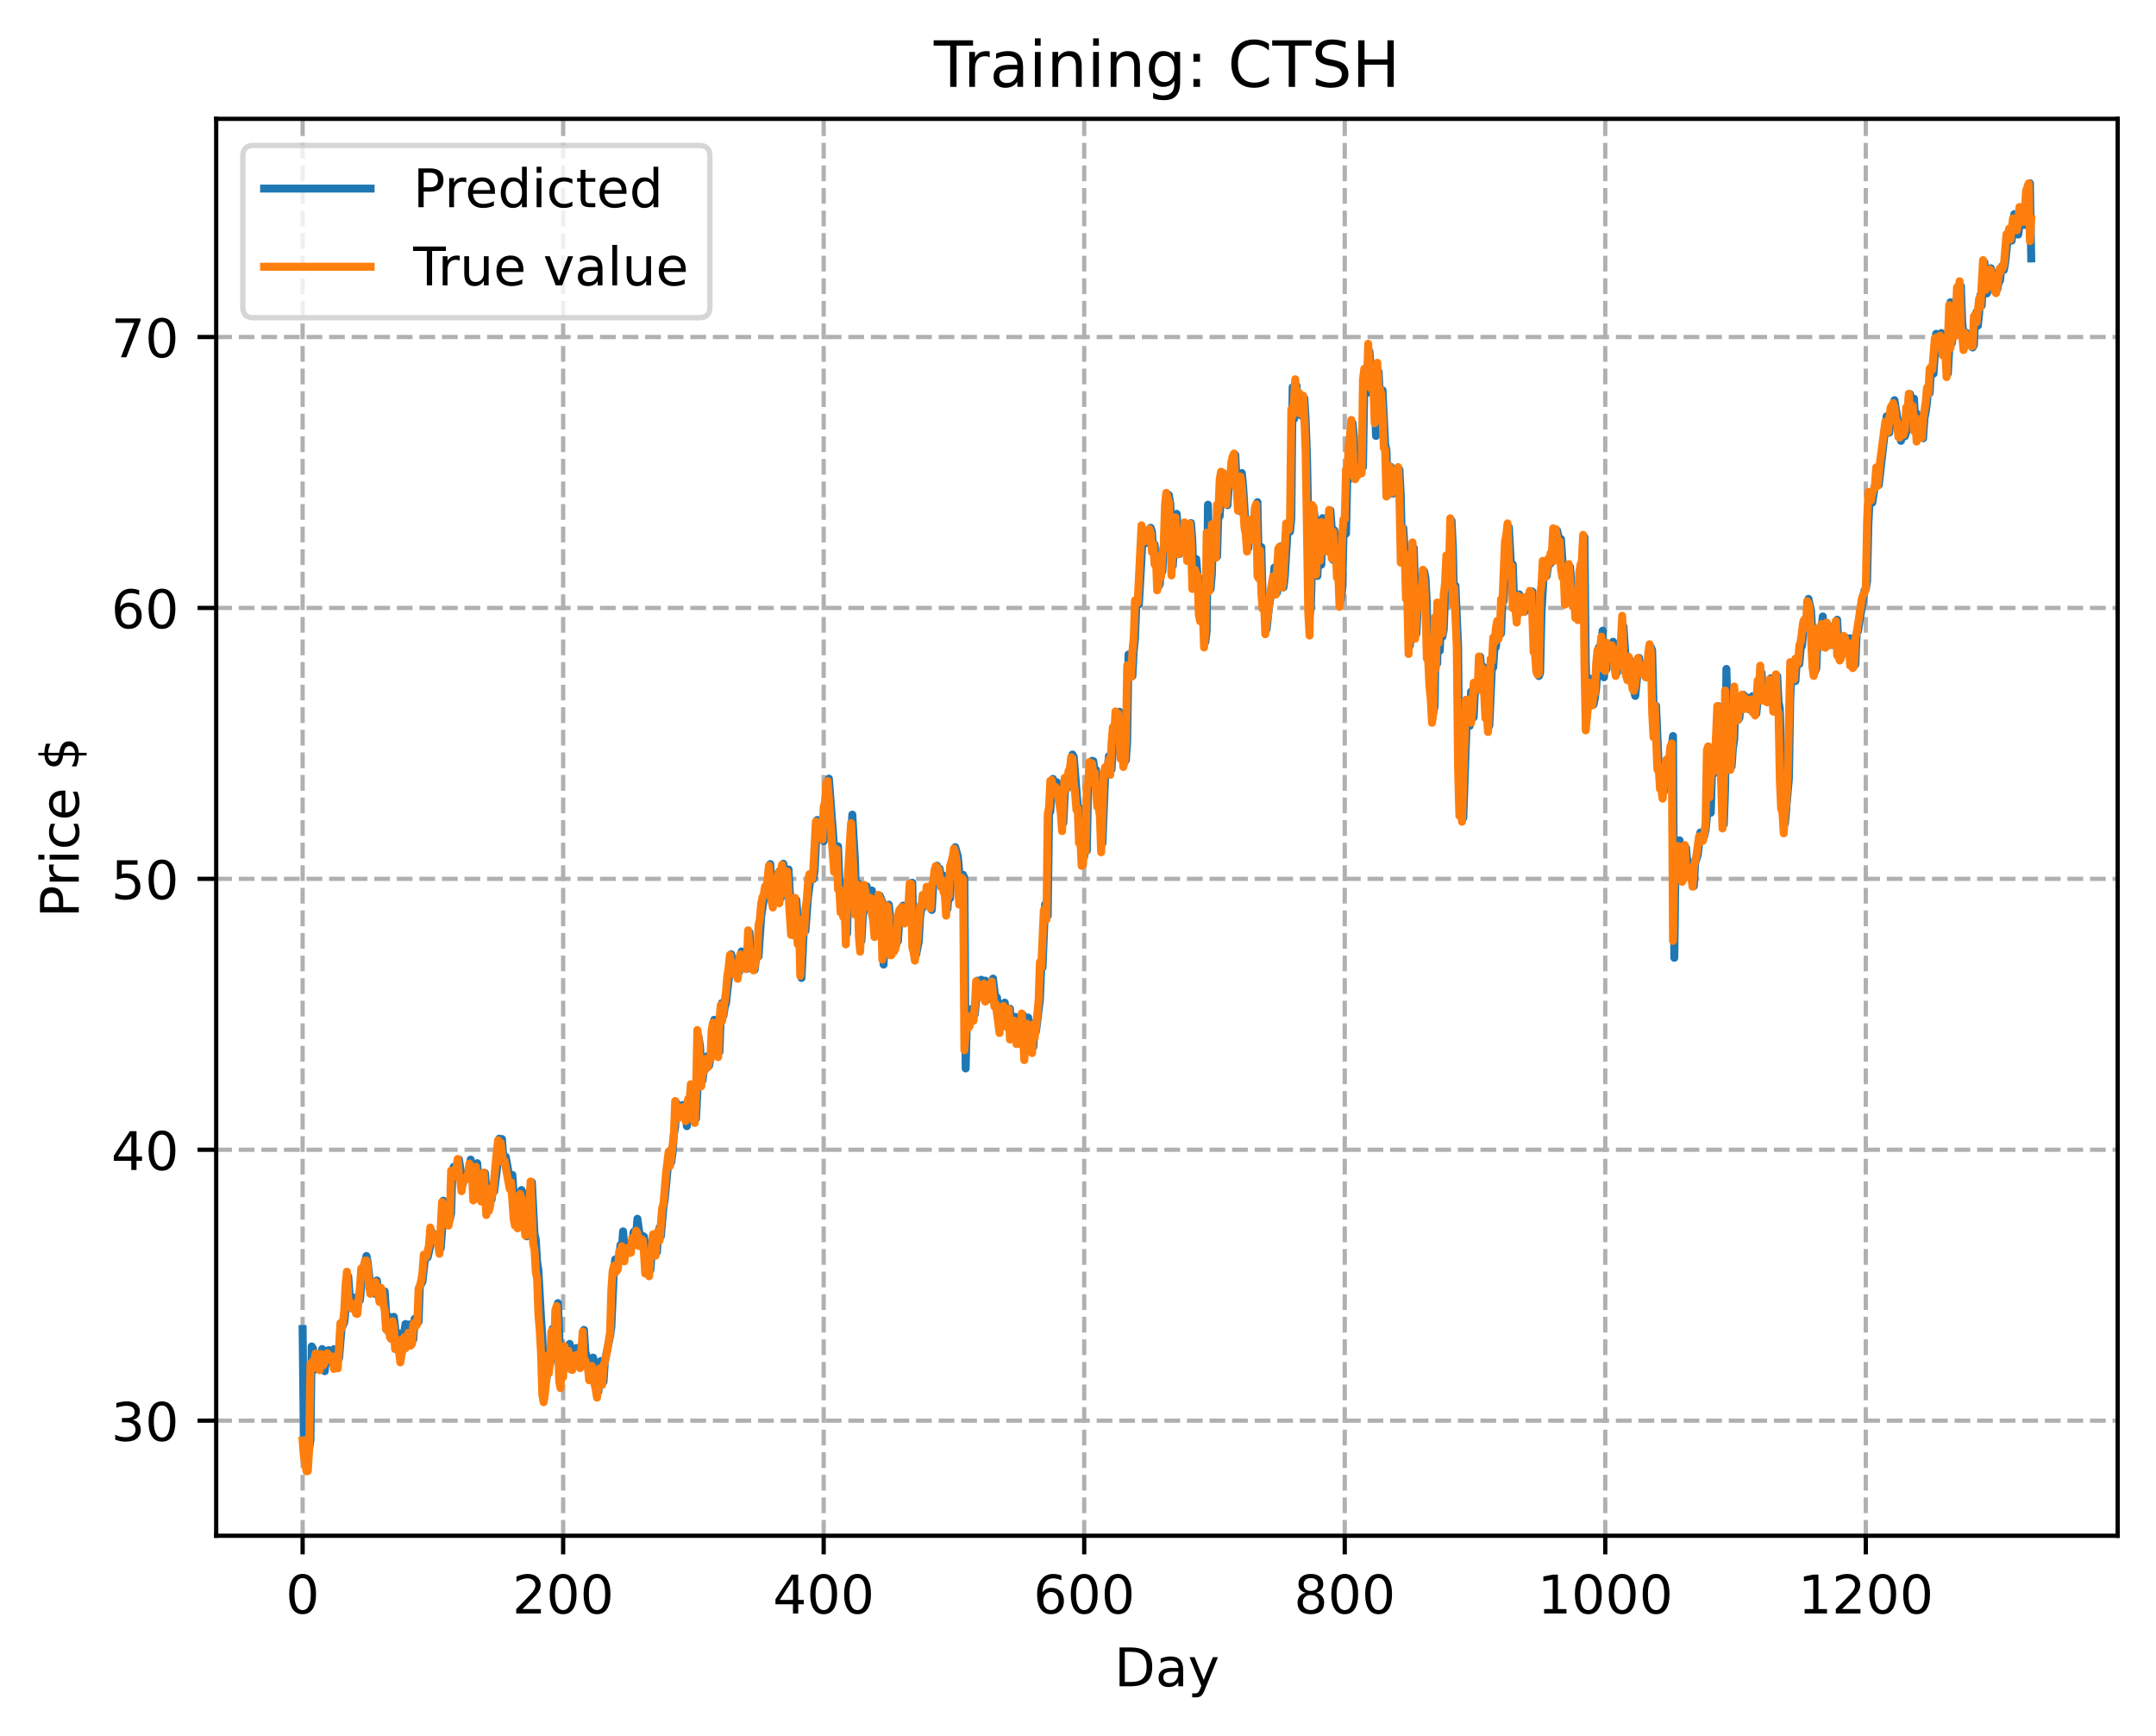 <?xml version="1.0" encoding="utf-8" standalone="no"?>
<!DOCTYPE svg PUBLIC "-//W3C//DTD SVG 1.1//EN"
  "http://www.w3.org/Graphics/SVG/1.1/DTD/svg11.dtd">
<!-- Created with matplotlib (https://matplotlib.org/) -->
<svg height="325.986pt" version="1.1" viewBox="0 0 404.923 325.986" width="404.923pt" xmlns="http://www.w3.org/2000/svg" xmlns:xlink="http://www.w3.org/1999/xlink">
 <defs>
  <style type="text/css">
*{stroke-linecap:butt;stroke-linejoin:round;}
  </style>
 </defs>
 <g id="figure_1">
  <g id="patch_1">
   <path d="M 0 325.986 
L 404.923 325.986 
L 404.923 0 
L 0 0 
z
" style="fill:#ffffff;"/>
  </g>
  <g id="axes_1">
   <g id="patch_2">
    <path d="M 40.603 288.43 
L 397.723 288.43 
L 397.723 22.318 
L 40.603 22.318 
z
" style="fill:#ffffff;"/>
   </g>
   <g id="matplotlib.axis_1">
    <g id="xtick_1">
     <g id="line2d_1">
      <path clip-path="url(#pd233db5bdf)" d="M 56.836 288.43 
L 56.836 22.318 
" style="fill:none;stroke:#b0b0b0;stroke-dasharray:2.96,1.28;stroke-dashoffset:0;stroke-width:0.8;"/>
     </g>
     <g id="line2d_2">
      <defs>
       <path d="M 0 0 
L 0 3.5 
" id="m6d7059fb82" style="stroke:#000000;stroke-width:0.8;"/>
      </defs>
      <g>
       <use style="stroke:#000000;stroke-width:0.8;" x="56.836" xlink:href="#m6d7059fb82" y="288.43"/>
      </g>
     </g>
     <g id="text_1">
      <!-- 0 -->
      <defs>
       <path d="M 31.781 66.406 
Q 24.172 66.406 20.328 58.906 
Q 16.5 51.422 16.5 36.375 
Q 16.5 21.391 20.328 13.891 
Q 24.172 6.391 31.781 6.391 
Q 39.453 6.391 43.281 13.891 
Q 47.125 21.391 47.125 36.375 
Q 47.125 51.422 43.281 58.906 
Q 39.453 66.406 31.781 66.406 
z
M 31.781 74.219 
Q 44.047 74.219 50.516 64.516 
Q 56.984 54.828 56.984 36.375 
Q 56.984 17.969 50.516 8.266 
Q 44.047 -1.422 31.781 -1.422 
Q 19.531 -1.422 13.062 8.266 
Q 6.594 17.969 6.594 36.375 
Q 6.594 54.828 13.062 64.516 
Q 19.531 74.219 31.781 74.219 
z
" id="DejaVuSans-48"/>
      </defs>
      <g transform="translate(53.655 303.029)scale(0.1 -0.1)">
       <use xlink:href="#DejaVuSans-48"/>
      </g>
     </g>
    </g>
    <g id="xtick_2">
     <g id="line2d_3">
      <path clip-path="url(#pd233db5bdf)" d="M 105.766 288.43 
L 105.766 22.318 
" style="fill:none;stroke:#b0b0b0;stroke-dasharray:2.96,1.28;stroke-dashoffset:0;stroke-width:0.8;"/>
     </g>
     <g id="line2d_4">
      <g>
       <use style="stroke:#000000;stroke-width:0.8;" x="105.766" xlink:href="#m6d7059fb82" y="288.43"/>
      </g>
     </g>
     <g id="text_2">
      <!-- 200 -->
      <defs>
       <path d="M 19.188 8.297 
L 53.609 8.297 
L 53.609 0 
L 7.328 0 
L 7.328 8.297 
Q 12.938 14.109 22.625 23.891 
Q 32.328 33.688 34.812 36.531 
Q 39.547 41.844 41.422 45.531 
Q 43.312 49.219 43.312 52.781 
Q 43.312 58.594 39.234 62.25 
Q 35.156 65.922 28.609 65.922 
Q 23.969 65.922 18.812 64.312 
Q 13.672 62.703 7.812 59.422 
L 7.812 69.391 
Q 13.766 71.781 18.938 73 
Q 24.125 74.219 28.422 74.219 
Q 39.75 74.219 46.484 68.547 
Q 53.219 62.891 53.219 53.422 
Q 53.219 48.922 51.531 44.891 
Q 49.859 40.875 45.406 35.406 
Q 44.188 33.984 37.641 27.219 
Q 31.109 20.453 19.188 8.297 
z
" id="DejaVuSans-50"/>
      </defs>
      <g transform="translate(96.223 303.029)scale(0.1 -0.1)">
       <use xlink:href="#DejaVuSans-50"/>
       <use x="63.623" xlink:href="#DejaVuSans-48"/>
       <use x="127.246" xlink:href="#DejaVuSans-48"/>
      </g>
     </g>
    </g>
    <g id="xtick_3">
     <g id="line2d_5">
      <path clip-path="url(#pd233db5bdf)" d="M 154.697 288.43 
L 154.697 22.318 
" style="fill:none;stroke:#b0b0b0;stroke-dasharray:2.96,1.28;stroke-dashoffset:0;stroke-width:0.8;"/>
     </g>
     <g id="line2d_6">
      <g>
       <use style="stroke:#000000;stroke-width:0.8;" x="154.697" xlink:href="#m6d7059fb82" y="288.43"/>
      </g>
     </g>
     <g id="text_3">
      <!-- 400 -->
      <defs>
       <path d="M 37.797 64.312 
L 12.891 25.391 
L 37.797 25.391 
z
M 35.203 72.906 
L 47.609 72.906 
L 47.609 25.391 
L 58.016 25.391 
L 58.016 17.188 
L 47.609 17.188 
L 47.609 0 
L 37.797 0 
L 37.797 17.188 
L 4.891 17.188 
L 4.891 26.703 
z
" id="DejaVuSans-52"/>
      </defs>
      <g transform="translate(145.153 303.029)scale(0.1 -0.1)">
       <use xlink:href="#DejaVuSans-52"/>
       <use x="63.623" xlink:href="#DejaVuSans-48"/>
       <use x="127.246" xlink:href="#DejaVuSans-48"/>
      </g>
     </g>
    </g>
    <g id="xtick_4">
     <g id="line2d_7">
      <path clip-path="url(#pd233db5bdf)" d="M 203.628 288.43 
L 203.628 22.318 
" style="fill:none;stroke:#b0b0b0;stroke-dasharray:2.96,1.28;stroke-dashoffset:0;stroke-width:0.8;"/>
     </g>
     <g id="line2d_8">
      <g>
       <use style="stroke:#000000;stroke-width:0.8;" x="203.628" xlink:href="#m6d7059fb82" y="288.43"/>
      </g>
     </g>
     <g id="text_4">
      <!-- 600 -->
      <defs>
       <path d="M 33.016 40.375 
Q 26.375 40.375 22.484 35.828 
Q 18.609 31.297 18.609 23.391 
Q 18.609 15.531 22.484 10.953 
Q 26.375 6.391 33.016 6.391 
Q 39.656 6.391 43.531 10.953 
Q 47.406 15.531 47.406 23.391 
Q 47.406 31.297 43.531 35.828 
Q 39.656 40.375 33.016 40.375 
z
M 52.594 71.297 
L 52.594 62.312 
Q 48.875 64.062 45.094 64.984 
Q 41.312 65.922 37.594 65.922 
Q 27.828 65.922 22.672 59.328 
Q 17.531 52.734 16.797 39.406 
Q 19.672 43.656 24.016 45.922 
Q 28.375 48.188 33.594 48.188 
Q 44.578 48.188 50.953 41.516 
Q 57.328 34.859 57.328 23.391 
Q 57.328 12.156 50.688 5.359 
Q 44.047 -1.422 33.016 -1.422 
Q 20.359 -1.422 13.672 8.266 
Q 6.984 17.969 6.984 36.375 
Q 6.984 53.656 15.188 63.938 
Q 23.391 74.219 37.203 74.219 
Q 40.922 74.219 44.703 73.484 
Q 48.484 72.75 52.594 71.297 
z
" id="DejaVuSans-54"/>
      </defs>
      <g transform="translate(194.084 303.029)scale(0.1 -0.1)">
       <use xlink:href="#DejaVuSans-54"/>
       <use x="63.623" xlink:href="#DejaVuSans-48"/>
       <use x="127.246" xlink:href="#DejaVuSans-48"/>
      </g>
     </g>
    </g>
    <g id="xtick_5">
     <g id="line2d_9">
      <path clip-path="url(#pd233db5bdf)" d="M 252.558 288.43 
L 252.558 22.318 
" style="fill:none;stroke:#b0b0b0;stroke-dasharray:2.96,1.28;stroke-dashoffset:0;stroke-width:0.8;"/>
     </g>
     <g id="line2d_10">
      <g>
       <use style="stroke:#000000;stroke-width:0.8;" x="252.558" xlink:href="#m6d7059fb82" y="288.43"/>
      </g>
     </g>
     <g id="text_5">
      <!-- 800 -->
      <defs>
       <path d="M 31.781 34.625 
Q 24.75 34.625 20.719 30.859 
Q 16.703 27.094 16.703 20.516 
Q 16.703 13.922 20.719 10.156 
Q 24.75 6.391 31.781 6.391 
Q 38.812 6.391 42.859 10.172 
Q 46.922 13.969 46.922 20.516 
Q 46.922 27.094 42.891 30.859 
Q 38.875 34.625 31.781 34.625 
z
M 21.922 38.812 
Q 15.578 40.375 12.031 44.719 
Q 8.5 49.078 8.5 55.328 
Q 8.5 64.062 14.719 69.141 
Q 20.953 74.219 31.781 74.219 
Q 42.672 74.219 48.875 69.141 
Q 55.078 64.062 55.078 55.328 
Q 55.078 49.078 51.531 44.719 
Q 48 40.375 41.703 38.812 
Q 48.828 37.156 52.797 32.312 
Q 56.781 27.484 56.781 20.516 
Q 56.781 9.906 50.312 4.234 
Q 43.844 -1.422 31.781 -1.422 
Q 19.734 -1.422 13.25 4.234 
Q 6.781 9.906 6.781 20.516 
Q 6.781 27.484 10.781 32.312 
Q 14.797 37.156 21.922 38.812 
z
M 18.312 54.391 
Q 18.312 48.734 21.844 45.562 
Q 25.391 42.391 31.781 42.391 
Q 38.141 42.391 41.719 45.562 
Q 45.312 48.734 45.312 54.391 
Q 45.312 60.062 41.719 63.234 
Q 38.141 66.406 31.781 66.406 
Q 25.391 66.406 21.844 63.234 
Q 18.312 60.062 18.312 54.391 
z
" id="DejaVuSans-56"/>
      </defs>
      <g transform="translate(243.015 303.029)scale(0.1 -0.1)">
       <use xlink:href="#DejaVuSans-56"/>
       <use x="63.623" xlink:href="#DejaVuSans-48"/>
       <use x="127.246" xlink:href="#DejaVuSans-48"/>
      </g>
     </g>
    </g>
    <g id="xtick_6">
     <g id="line2d_11">
      <path clip-path="url(#pd233db5bdf)" d="M 301.489 288.43 
L 301.489 22.318 
" style="fill:none;stroke:#b0b0b0;stroke-dasharray:2.96,1.28;stroke-dashoffset:0;stroke-width:0.8;"/>
     </g>
     <g id="line2d_12">
      <g>
       <use style="stroke:#000000;stroke-width:0.8;" x="301.489" xlink:href="#m6d7059fb82" y="288.43"/>
      </g>
     </g>
     <g id="text_6">
      <!-- 1000 -->
      <defs>
       <path d="M 12.406 8.297 
L 28.516 8.297 
L 28.516 63.922 
L 10.984 60.406 
L 10.984 69.391 
L 28.422 72.906 
L 38.281 72.906 
L 38.281 8.297 
L 54.391 8.297 
L 54.391 0 
L 12.406 0 
z
" id="DejaVuSans-49"/>
      </defs>
      <g transform="translate(288.764 303.029)scale(0.1 -0.1)">
       <use xlink:href="#DejaVuSans-49"/>
       <use x="63.623" xlink:href="#DejaVuSans-48"/>
       <use x="127.246" xlink:href="#DejaVuSans-48"/>
       <use x="190.869" xlink:href="#DejaVuSans-48"/>
      </g>
     </g>
    </g>
    <g id="xtick_7">
     <g id="line2d_13">
      <path clip-path="url(#pd233db5bdf)" d="M 350.419 288.43 
L 350.419 22.318 
" style="fill:none;stroke:#b0b0b0;stroke-dasharray:2.96,1.28;stroke-dashoffset:0;stroke-width:0.8;"/>
     </g>
     <g id="line2d_14">
      <g>
       <use style="stroke:#000000;stroke-width:0.8;" x="350.419" xlink:href="#m6d7059fb82" y="288.43"/>
      </g>
     </g>
     <g id="text_7">
      <!-- 1200 -->
      <g transform="translate(337.694 303.029)scale(0.1 -0.1)">
       <use xlink:href="#DejaVuSans-49"/>
       <use x="63.623" xlink:href="#DejaVuSans-50"/>
       <use x="127.246" xlink:href="#DejaVuSans-48"/>
       <use x="190.869" xlink:href="#DejaVuSans-48"/>
      </g>
     </g>
    </g>
    <g id="text_8">
     <!-- Day -->
     <defs>
      <path d="M 19.672 64.797 
L 19.672 8.109 
L 31.594 8.109 
Q 46.688 8.109 53.688 14.938 
Q 60.688 21.781 60.688 36.531 
Q 60.688 51.172 53.688 57.984 
Q 46.688 64.797 31.594 64.797 
z
M 9.812 72.906 
L 30.078 72.906 
Q 51.266 72.906 61.172 64.094 
Q 71.094 55.281 71.094 36.531 
Q 71.094 17.672 61.125 8.828 
Q 51.172 0 30.078 0 
L 9.812 0 
z
" id="DejaVuSans-68"/>
      <path d="M 34.281 27.484 
Q 23.391 27.484 19.188 25 
Q 14.984 22.516 14.984 16.5 
Q 14.984 11.719 18.141 8.906 
Q 21.297 6.109 26.703 6.109 
Q 34.188 6.109 38.703 11.406 
Q 43.219 16.703 43.219 25.484 
L 43.219 27.484 
z
M 52.203 31.203 
L 52.203 0 
L 43.219 0 
L 43.219 8.297 
Q 40.141 3.328 35.547 0.953 
Q 30.953 -1.422 24.312 -1.422 
Q 15.922 -1.422 10.953 3.297 
Q 6 8.016 6 15.922 
Q 6 25.141 12.172 29.828 
Q 18.359 34.516 30.609 34.516 
L 43.219 34.516 
L 43.219 35.406 
Q 43.219 41.609 39.141 45 
Q 35.062 48.391 27.688 48.391 
Q 23 48.391 18.547 47.266 
Q 14.109 46.141 10.016 43.891 
L 10.016 52.203 
Q 14.938 54.109 19.578 55.047 
Q 24.219 56 28.609 56 
Q 40.484 56 46.344 49.844 
Q 52.203 43.703 52.203 31.203 
z
" id="DejaVuSans-97"/>
      <path d="M 32.172 -5.078 
Q 28.375 -14.844 24.75 -17.812 
Q 21.141 -20.797 15.094 -20.797 
L 7.906 -20.797 
L 7.906 -13.281 
L 13.188 -13.281 
Q 16.891 -13.281 18.938 -11.516 
Q 21 -9.766 23.484 -3.219 
L 25.094 0.875 
L 2.984 54.688 
L 12.5 54.688 
L 29.594 11.922 
L 46.688 54.688 
L 56.203 54.688 
z
" id="DejaVuSans-121"/>
     </defs>
     <g transform="translate(209.29 316.707)scale(0.1 -0.1)">
      <use xlink:href="#DejaVuSans-68"/>
      <use x="77.002" xlink:href="#DejaVuSans-97"/>
      <use x="138.281" xlink:href="#DejaVuSans-121"/>
     </g>
    </g>
   </g>
   <g id="matplotlib.axis_2">
    <g id="ytick_1">
     <g id="line2d_15">
      <path clip-path="url(#pd233db5bdf)" d="M 40.603 266.82 
L 397.723 266.82 
" style="fill:none;stroke:#b0b0b0;stroke-dasharray:2.96,1.28;stroke-dashoffset:0;stroke-width:0.8;"/>
     </g>
     <g id="line2d_16">
      <defs>
       <path d="M 0 0 
L -3.5 0 
" id="m1062eca980" style="stroke:#000000;stroke-width:0.8;"/>
      </defs>
      <g>
       <use style="stroke:#000000;stroke-width:0.8;" x="40.603" xlink:href="#m1062eca980" y="266.82"/>
      </g>
     </g>
     <g id="text_9">
      <!-- 30 -->
      <defs>
       <path d="M 40.578 39.312 
Q 47.656 37.797 51.625 33 
Q 55.609 28.219 55.609 21.188 
Q 55.609 10.406 48.188 4.484 
Q 40.766 -1.422 27.094 -1.422 
Q 22.516 -1.422 17.656 -0.516 
Q 12.797 0.391 7.625 2.203 
L 7.625 11.719 
Q 11.719 9.328 16.594 8.109 
Q 21.484 6.891 26.812 6.891 
Q 36.078 6.891 40.938 10.547 
Q 45.797 14.203 45.797 21.188 
Q 45.797 27.641 41.281 31.266 
Q 36.766 34.906 28.719 34.906 
L 20.219 34.906 
L 20.219 43.016 
L 29.109 43.016 
Q 36.375 43.016 40.234 45.922 
Q 44.094 48.828 44.094 54.297 
Q 44.094 59.906 40.109 62.906 
Q 36.141 65.922 28.719 65.922 
Q 24.656 65.922 20.016 65.031 
Q 15.375 64.156 9.812 62.312 
L 9.812 71.094 
Q 15.438 72.656 20.344 73.438 
Q 25.25 74.219 29.594 74.219 
Q 40.828 74.219 47.359 69.109 
Q 53.906 64.016 53.906 55.328 
Q 53.906 49.266 50.438 45.094 
Q 46.969 40.922 40.578 39.312 
z
" id="DejaVuSans-51"/>
      </defs>
      <g transform="translate(20.878 270.619)scale(0.1 -0.1)">
       <use xlink:href="#DejaVuSans-51"/>
       <use x="63.623" xlink:href="#DejaVuSans-48"/>
      </g>
     </g>
    </g>
    <g id="ytick_2">
     <g id="line2d_17">
      <path clip-path="url(#pd233db5bdf)" d="M 40.603 215.94 
L 397.723 215.94 
" style="fill:none;stroke:#b0b0b0;stroke-dasharray:2.96,1.28;stroke-dashoffset:0;stroke-width:0.8;"/>
     </g>
     <g id="line2d_18">
      <g>
       <use style="stroke:#000000;stroke-width:0.8;" x="40.603" xlink:href="#m1062eca980" y="215.94"/>
      </g>
     </g>
     <g id="text_10">
      <!-- 40 -->
      <g transform="translate(20.878 219.739)scale(0.1 -0.1)">
       <use xlink:href="#DejaVuSans-52"/>
       <use x="63.623" xlink:href="#DejaVuSans-48"/>
      </g>
     </g>
    </g>
    <g id="ytick_3">
     <g id="line2d_19">
      <path clip-path="url(#pd233db5bdf)" d="M 40.603 165.06 
L 397.723 165.06 
" style="fill:none;stroke:#b0b0b0;stroke-dasharray:2.96,1.28;stroke-dashoffset:0;stroke-width:0.8;"/>
     </g>
     <g id="line2d_20">
      <g>
       <use style="stroke:#000000;stroke-width:0.8;" x="40.603" xlink:href="#m1062eca980" y="165.06"/>
      </g>
     </g>
     <g id="text_11">
      <!-- 50 -->
      <defs>
       <path d="M 10.797 72.906 
L 49.516 72.906 
L 49.516 64.594 
L 19.828 64.594 
L 19.828 46.734 
Q 21.969 47.469 24.109 47.828 
Q 26.266 48.188 28.422 48.188 
Q 40.625 48.188 47.75 41.5 
Q 54.891 34.812 54.891 23.391 
Q 54.891 11.625 47.562 5.094 
Q 40.234 -1.422 26.906 -1.422 
Q 22.312 -1.422 17.547 -0.641 
Q 12.797 0.141 7.719 1.703 
L 7.719 11.625 
Q 12.109 9.234 16.797 8.062 
Q 21.484 6.891 26.703 6.891 
Q 35.156 6.891 40.078 11.328 
Q 45.016 15.766 45.016 23.391 
Q 45.016 31 40.078 35.438 
Q 35.156 39.891 26.703 39.891 
Q 22.75 39.891 18.812 39.016 
Q 14.891 38.141 10.797 36.281 
z
" id="DejaVuSans-53"/>
      </defs>
      <g transform="translate(20.878 168.86)scale(0.1 -0.1)">
       <use xlink:href="#DejaVuSans-53"/>
       <use x="63.623" xlink:href="#DejaVuSans-48"/>
      </g>
     </g>
    </g>
    <g id="ytick_4">
     <g id="line2d_21">
      <path clip-path="url(#pd233db5bdf)" d="M 40.603 114.181 
L 397.723 114.181 
" style="fill:none;stroke:#b0b0b0;stroke-dasharray:2.96,1.28;stroke-dashoffset:0;stroke-width:0.8;"/>
     </g>
     <g id="line2d_22">
      <g>
       <use style="stroke:#000000;stroke-width:0.8;" x="40.603" xlink:href="#m1062eca980" y="114.181"/>
      </g>
     </g>
     <g id="text_12">
      <!-- 60 -->
      <g transform="translate(20.878 117.98)scale(0.1 -0.1)">
       <use xlink:href="#DejaVuSans-54"/>
       <use x="63.623" xlink:href="#DejaVuSans-48"/>
      </g>
     </g>
    </g>
    <g id="ytick_5">
     <g id="line2d_23">
      <path clip-path="url(#pd233db5bdf)" d="M 40.603 63.301 
L 397.723 63.301 
" style="fill:none;stroke:#b0b0b0;stroke-dasharray:2.96,1.28;stroke-dashoffset:0;stroke-width:0.8;"/>
     </g>
     <g id="line2d_24">
      <g>
       <use style="stroke:#000000;stroke-width:0.8;" x="40.603" xlink:href="#m1062eca980" y="63.301"/>
      </g>
     </g>
     <g id="text_13">
      <!-- 70 -->
      <defs>
       <path d="M 8.203 72.906 
L 55.078 72.906 
L 55.078 68.703 
L 28.609 0 
L 18.312 0 
L 43.219 64.594 
L 8.203 64.594 
z
" id="DejaVuSans-55"/>
      </defs>
      <g transform="translate(20.878 67.1)scale(0.1 -0.1)">
       <use xlink:href="#DejaVuSans-55"/>
       <use x="63.623" xlink:href="#DejaVuSans-48"/>
      </g>
     </g>
    </g>
    <g id="text_14">
     <!-- Price $ -->
     <defs>
      <path d="M 19.672 64.797 
L 19.672 37.406 
L 32.078 37.406 
Q 38.969 37.406 42.719 40.969 
Q 46.484 44.531 46.484 51.125 
Q 46.484 57.672 42.719 61.234 
Q 38.969 64.797 32.078 64.797 
z
M 9.812 72.906 
L 32.078 72.906 
Q 44.344 72.906 50.609 67.359 
Q 56.891 61.812 56.891 51.125 
Q 56.891 40.328 50.609 34.812 
Q 44.344 29.297 32.078 29.297 
L 19.672 29.297 
L 19.672 0 
L 9.812 0 
z
" id="DejaVuSans-80"/>
      <path d="M 41.109 46.297 
Q 39.594 47.172 37.812 47.578 
Q 36.031 48 33.891 48 
Q 26.266 48 22.188 43.047 
Q 18.109 38.094 18.109 28.812 
L 18.109 0 
L 9.078 0 
L 9.078 54.688 
L 18.109 54.688 
L 18.109 46.188 
Q 20.953 51.172 25.484 53.578 
Q 30.031 56 36.531 56 
Q 37.453 56 38.578 55.875 
Q 39.703 55.766 41.062 55.516 
z
" id="DejaVuSans-114"/>
      <path d="M 9.422 54.688 
L 18.406 54.688 
L 18.406 0 
L 9.422 0 
z
M 9.422 75.984 
L 18.406 75.984 
L 18.406 64.594 
L 9.422 64.594 
z
" id="DejaVuSans-105"/>
      <path d="M 48.781 52.594 
L 48.781 44.188 
Q 44.969 46.297 41.141 47.344 
Q 37.312 48.391 33.406 48.391 
Q 24.656 48.391 19.812 42.844 
Q 14.984 37.312 14.984 27.297 
Q 14.984 17.281 19.812 11.734 
Q 24.656 6.203 33.406 6.203 
Q 37.312 6.203 41.141 7.25 
Q 44.969 8.297 48.781 10.406 
L 48.781 2.094 
Q 45.016 0.344 40.984 -0.531 
Q 36.969 -1.422 32.422 -1.422 
Q 20.062 -1.422 12.781 6.344 
Q 5.516 14.109 5.516 27.297 
Q 5.516 40.672 12.859 48.328 
Q 20.219 56 33.016 56 
Q 37.156 56 41.109 55.141 
Q 45.062 54.297 48.781 52.594 
z
" id="DejaVuSans-99"/>
      <path d="M 56.203 29.594 
L 56.203 25.203 
L 14.891 25.203 
Q 15.484 15.922 20.484 11.062 
Q 25.484 6.203 34.422 6.203 
Q 39.594 6.203 44.453 7.469 
Q 49.312 8.734 54.109 11.281 
L 54.109 2.781 
Q 49.266 0.734 44.188 -0.344 
Q 39.109 -1.422 33.891 -1.422 
Q 20.797 -1.422 13.156 6.188 
Q 5.516 13.812 5.516 26.812 
Q 5.516 40.234 12.766 48.109 
Q 20.016 56 32.328 56 
Q 43.359 56 49.781 48.891 
Q 56.203 41.797 56.203 29.594 
z
M 47.219 32.234 
Q 47.125 39.594 43.094 43.984 
Q 39.062 48.391 32.422 48.391 
Q 24.906 48.391 20.391 44.141 
Q 15.875 39.891 15.188 32.172 
z
" id="DejaVuSans-101"/>
      <path id="DejaVuSans-32"/>
      <path d="M 33.797 -14.703 
L 28.906 -14.703 
L 28.859 0 
Q 23.734 0.094 18.609 1.188 
Q 13.484 2.297 8.297 4.5 
L 8.297 13.281 
Q 13.281 10.156 18.375 8.562 
Q 23.484 6.984 28.906 6.938 
L 28.906 29.203 
Q 18.109 30.953 13.203 35.156 
Q 8.297 39.359 8.297 46.688 
Q 8.297 54.641 13.625 59.219 
Q 18.953 63.812 28.906 64.5 
L 28.906 75.984 
L 33.797 75.984 
L 33.797 64.656 
Q 38.328 64.453 42.578 63.688 
Q 46.828 62.938 50.875 61.625 
L 50.875 53.078 
Q 46.828 55.125 42.547 56.25 
Q 38.281 57.375 33.797 57.562 
L 33.797 36.719 
Q 44.875 35.016 50.094 30.609 
Q 55.328 26.219 55.328 18.609 
Q 55.328 10.359 49.781 5.594 
Q 44.234 0.828 33.797 0.094 
z
M 28.906 37.594 
L 28.906 57.625 
Q 23.25 56.984 20.266 54.391 
Q 17.281 51.812 17.281 47.516 
Q 17.281 43.312 20.031 40.969 
Q 22.797 38.625 28.906 37.594 
z
M 33.797 28.219 
L 33.797 7.078 
Q 39.984 7.906 43.141 10.594 
Q 46.297 13.281 46.297 17.672 
Q 46.297 21.969 43.281 24.5 
Q 40.281 27.047 33.797 28.219 
z
" id="DejaVuSans-36"/>
     </defs>
     <g transform="translate(14.798 172.342)rotate(-90)scale(0.1 -0.1)">
      <use xlink:href="#DejaVuSans-80"/>
      <use x="58.553" xlink:href="#DejaVuSans-114"/>
      <use x="99.666" xlink:href="#DejaVuSans-105"/>
      <use x="127.449" xlink:href="#DejaVuSans-99"/>
      <use x="182.43" xlink:href="#DejaVuSans-101"/>
      <use x="243.953" xlink:href="#DejaVuSans-32"/>
      <use x="275.74" xlink:href="#DejaVuSans-36"/>
     </g>
    </g>
   </g>
   <g id="line2d_25">
    <path clip-path="url(#pd233db5bdf)" d="M 56.836 249.613 
L 57.081 271.875 
L 57.325 267.757 
L 57.57 271.13 
L 57.814 270.534 
L 58.059 272.141 
L 58.304 270.455 
L 58.548 252.868 
L 58.793 253.272 
L 59.038 257.256 
L 59.527 254.758 
L 59.772 255.122 
L 60.016 255.821 
L 60.261 257.193 
L 60.506 253.37 
L 60.75 254.842 
L 60.995 257.521 
L 61.24 254.114 
L 61.484 253.684 
L 61.729 253.577 
L 61.974 253.897 
L 62.218 255.929 
L 62.463 255.983 
L 62.708 253.407 
L 62.952 255.63 
L 63.197 254.302 
L 63.441 254.916 
L 63.686 255.132 
L 64.175 249.092 
L 64.42 248.896 
L 64.665 248.296 
L 64.909 245.868 
L 65.399 239.71 
L 65.643 242.893 
L 65.888 244.591 
L 66.133 244.448 
L 66.377 245.39 
L 66.622 243.71 
L 66.867 245.235 
L 67.111 245.115 
L 67.356 243.818 
L 67.601 244.193 
L 68.09 238.657 
L 68.335 239.268 
L 68.579 236.915 
L 68.824 235.891 
L 69.069 237.171 
L 69.558 241.622 
L 69.802 240.988 
L 70.047 241.07 
L 70.292 242.952 
L 70.536 242.946 
L 70.781 240.487 
L 71.026 243.36 
L 71.27 243.39 
L 71.515 244.243 
L 71.76 243.6 
L 72.004 244.227 
L 72.249 242.55 
L 72.738 249.649 
L 72.983 250.159 
L 73.228 247.375 
L 73.717 250.544 
L 73.962 247.32 
L 74.206 249.192 
L 74.451 252.511 
L 74.696 250.342 
L 75.185 253.381 
L 75.429 254.195 
L 75.674 253.074 
L 75.919 250.127 
L 76.163 248.661 
L 76.408 251.816 
L 76.897 248.746 
L 77.387 251.304 
L 77.631 251.555 
L 77.876 247.683 
L 78.121 247.577 
L 78.365 247.607 
L 78.61 248.258 
L 78.855 241.583 
L 79.344 240.715 
L 79.833 236.227 
L 80.078 235.693 
L 80.323 236.148 
L 80.812 233.967 
L 81.056 231.282 
L 81.301 231.832 
L 81.546 232.855 
L 81.79 231.941 
L 82.035 232.619 
L 82.28 231.793 
L 82.769 234.473 
L 83.014 231.333 
L 83.258 225.502 
L 83.748 227.682 
L 83.992 227.11 
L 84.237 229.138 
L 84.482 229.016 
L 84.726 227.915 
L 84.971 219.854 
L 85.216 219.141 
L 85.46 220.639 
L 85.705 220.545 
L 86.194 217.767 
L 86.684 220.866 
L 86.928 222.395 
L 87.173 221.094 
L 87.417 220.464 
L 87.662 220.524 
L 88.151 219.612 
L 88.396 217.786 
L 88.641 220.433 
L 88.885 219.531 
L 89.13 223.782 
L 89.619 218.461 
L 89.864 221.8 
L 90.353 224.117 
L 90.598 225.118 
L 90.843 223.244 
L 91.087 220.309 
L 91.577 226.606 
L 91.821 224.513 
L 92.066 225.566 
L 92.311 225.345 
L 92.555 222.58 
L 92.8 223.793 
L 93.289 219.971 
L 93.778 213.86 
L 94.023 214.947 
L 94.268 213.92 
L 94.512 216.882 
L 94.757 217.785 
L 95.002 217.282 
L 95.736 221.52 
L 95.98 222.047 
L 96.225 220.665 
L 96.714 227.51 
L 96.959 229.023 
L 97.204 228.125 
L 97.448 229.419 
L 97.693 225.063 
L 97.938 223.505 
L 98.182 223.981 
L 98.427 227.445 
L 98.672 229.079 
L 98.916 232.194 
L 99.161 229.54 
L 99.405 229.952 
L 99.895 222.039 
L 100.384 231.694 
L 100.629 232.864 
L 100.873 236.974 
L 101.118 238.533 
L 101.607 247.444 
L 101.852 251.085 
L 102.097 258.107 
L 102.341 259.623 
L 102.586 259.252 
L 102.831 257.566 
L 103.075 253.93 
L 103.32 256.073 
L 103.565 254.801 
L 103.809 249.542 
L 104.054 250.72 
L 104.299 253.282 
L 104.543 246.339 
L 104.788 244.741 
L 105.277 256.187 
L 105.522 258.368 
L 105.766 254.695 
L 106.011 256.235 
L 106.256 252.978 
L 106.5 253.61 
L 106.745 253.635 
L 106.99 252.397 
L 107.479 256.331 
L 107.724 255.957 
L 108.213 253.169 
L 108.458 253.938 
L 108.947 253.751 
L 109.192 255.442 
L 109.681 249.773 
L 109.926 253.865 
L 110.17 254.701 
L 110.415 254.979 
L 110.66 255.93 
L 110.904 257.75 
L 111.393 254.971 
L 111.638 256.181 
L 111.883 258.98 
L 112.127 259.91 
L 112.372 261.411 
L 112.861 255.618 
L 113.351 259.502 
L 113.595 255.705 
L 114.574 250.922 
L 114.819 249.274 
L 115.308 238.351 
L 115.553 236.522 
L 115.797 238.055 
L 116.287 236.605 
L 116.531 233.813 
L 116.776 234.881 
L 117.02 231.264 
L 117.265 234.11 
L 117.51 235.048 
L 117.754 233.718 
L 117.999 233.535 
L 118.244 234.48 
L 118.488 234.509 
L 118.733 233.592 
L 118.978 231.431 
L 119.222 231.168 
L 119.467 232.058 
L 119.712 228.902 
L 120.201 232.447 
L 120.446 231.992 
L 120.935 232.239 
L 121.18 234.182 
L 121.424 238.176 
L 121.669 237.315 
L 121.914 237.727 
L 122.158 238.537 
L 122.403 235.106 
L 122.892 231.97 
L 123.137 232.215 
L 123.381 235.178 
L 123.626 231.771 
L 123.871 230.554 
L 124.115 232.205 
L 124.605 226.713 
L 124.849 225.317 
L 125.583 217.388 
L 125.828 216.13 
L 126.073 218.277 
L 126.317 216.492 
L 126.562 213.064 
L 126.807 211.648 
L 127.051 207.162 
L 127.541 209.198 
L 127.785 208.768 
L 128.03 207.678 
L 128.275 207.521 
L 128.519 208.094 
L 128.764 209.221 
L 129.008 211.507 
L 129.253 207.966 
L 129.498 206.215 
L 129.742 207.044 
L 129.987 203.92 
L 130.232 205.499 
L 130.476 208.828 
L 130.721 210.098 
L 130.966 205.242 
L 131.21 194.81 
L 131.455 196.381 
L 131.944 202.934 
L 132.189 200.795 
L 132.434 200.912 
L 132.678 198.667 
L 132.923 198.328 
L 133.168 200.173 
L 133.412 198.87 
L 133.657 198.236 
L 134.146 191.529 
L 134.391 195.639 
L 134.636 197.062 
L 134.88 196.143 
L 135.125 197.527 
L 135.369 190.795 
L 135.614 188.367 
L 135.859 190.803 
L 136.103 189.245 
L 136.348 188.436 
L 137.082 181.965 
L 137.327 179.22 
L 138.061 182.31 
L 138.305 180.408 
L 138.55 180.91 
L 138.795 182.601 
L 139.284 178.696 
L 139.529 180.445 
L 139.773 181.347 
L 140.018 179.922 
L 140.263 181.97 
L 140.507 180.399 
L 140.752 175.091 
L 140.996 178.037 
L 141.241 178.083 
L 141.73 182.14 
L 141.975 180.185 
L 142.22 179.626 
L 142.464 179.635 
L 142.954 172.185 
L 143.443 168.907 
L 143.932 166.676 
L 144.177 166.938 
L 144.666 162.283 
L 144.911 167.189 
L 145.156 168.113 
L 145.4 169.594 
L 145.645 166.332 
L 145.89 165.212 
L 146.134 166.15 
L 146.379 163.645 
L 146.624 168.694 
L 146.868 163.655 
L 147.113 162.217 
L 147.847 166.688 
L 148.091 163.293 
L 148.581 171.548 
L 148.825 174 
L 149.07 172.773 
L 149.315 174.983 
L 149.559 169.015 
L 150.049 175.554 
L 150.293 172.764 
L 150.538 183.676 
L 151.027 173.047 
L 151.272 174.844 
L 151.761 168.473 
L 152.251 164.65 
L 152.495 164.671 
L 152.74 165.095 
L 152.984 163.577 
L 153.474 154.003 
L 153.718 156.56 
L 153.963 155.01 
L 154.208 156.704 
L 154.452 154.189 
L 154.697 157.989 
L 154.942 151.033 
L 155.186 151.496 
L 155.431 147.199 
L 155.676 146.24 
L 156.899 162.417 
L 157.144 158.967 
L 157.388 158.946 
L 157.633 164.977 
L 157.878 165.628 
L 158.122 168.465 
L 158.367 168.913 
L 158.612 170.928 
L 158.856 168.741 
L 159.101 175.323 
L 159.345 165.388 
L 159.835 157.774 
L 160.079 152.999 
L 160.569 161.684 
L 160.813 169.618 
L 161.058 168.423 
L 161.303 165.984 
L 161.547 173.356 
L 161.792 176.692 
L 162.037 172.095 
L 162.281 170.816 
L 162.526 166.957 
L 162.771 166.456 
L 163.015 169.457 
L 163.26 168.56 
L 163.505 169.947 
L 163.749 167.246 
L 164.483 174.625 
L 164.728 175.023 
L 164.972 172.342 
L 165.217 168.207 
L 165.706 169.382 
L 165.951 181.156 
L 166.196 174.637 
L 166.44 176.428 
L 166.685 170.017 
L 166.93 169.902 
L 167.174 172.158 
L 167.419 177.897 
L 167.664 178.397 
L 167.908 177.163 
L 168.153 178.058 
L 168.398 176.959 
L 168.642 176.77 
L 168.887 172.709 
L 169.132 170.82 
L 169.621 170.079 
L 170.11 172.964 
L 170.355 171.695 
L 170.6 172.118 
L 170.844 170.02 
L 171.089 165.857 
L 171.333 165.781 
L 171.578 176.665 
L 172.067 179.283 
L 172.557 176.812 
L 172.801 172.367 
L 173.046 170.21 
L 173.291 170.481 
L 173.535 168.529 
L 173.78 168.553 
L 174.025 168.941 
L 174.269 166.74 
L 174.514 168.357 
L 174.759 168.892 
L 175.003 170.897 
L 175.248 166.629 
L 175.493 165.597 
L 175.982 162.588 
L 176.227 163.506 
L 176.471 163.133 
L 176.716 164.956 
L 176.96 165.59 
L 177.205 164.447 
L 177.45 166.973 
L 177.694 167.365 
L 177.939 170.72 
L 178.184 167.949 
L 178.428 168.721 
L 178.673 163.554 
L 179.162 160.785 
L 179.407 159.11 
L 179.896 160.84 
L 180.141 163.531 
L 180.386 168.305 
L 180.63 167.405 
L 180.875 164.294 
L 181.12 164.902 
L 181.364 200.665 
L 181.609 190.568 
L 181.854 191.405 
L 182.098 190.926 
L 182.343 191.224 
L 182.588 189.433 
L 182.832 190.387 
L 183.077 190.501 
L 183.321 187.954 
L 183.566 184.182 
L 183.811 184.858 
L 184.3 184.015 
L 184.545 185.853 
L 184.789 185.283 
L 185.034 184.175 
L 185.279 187.875 
L 185.768 185.201 
L 186.013 184.55 
L 186.257 184.262 
L 186.502 183.796 
L 186.991 187.974 
L 187.236 187.309 
L 187.725 190.935 
L 187.97 191.48 
L 188.215 190.086 
L 188.459 190.954 
L 188.704 188.309 
L 189.193 192.215 
L 189.438 192.105 
L 189.682 189.438 
L 189.927 193.577 
L 190.172 191.664 
L 190.416 193.657 
L 190.661 190.987 
L 191.15 195.032 
L 191.395 192.449 
L 191.64 193.423 
L 191.884 195.472 
L 192.129 190.616 
L 192.618 196.8 
L 192.863 194.728 
L 193.108 191.111 
L 193.352 194.362 
L 193.597 194.533 
L 193.842 192.792 
L 194.086 196.62 
L 194.331 192.111 
L 194.575 193.698 
L 195.309 187.785 
L 195.554 181.585 
L 195.799 181.717 
L 196.288 169.855 
L 196.533 169.908 
L 196.777 171.995 
L 197.022 152.936 
L 197.267 152.336 
L 197.511 148.046 
L 197.756 146.285 
L 198.001 149.044 
L 198.49 146.911 
L 198.979 148.615 
L 199.224 150.161 
L 199.713 154.549 
L 199.958 149.379 
L 200.203 146.569 
L 200.447 148.025 
L 201.426 141.711 
L 201.67 142.148 
L 202.16 148.244 
L 202.404 151.356 
L 202.649 151.743 
L 202.894 156.538 
L 203.138 155.046 
L 203.383 161.123 
L 203.628 160.873 
L 203.872 157.301 
L 204.117 159.787 
L 204.362 147.894 
L 204.606 146.738 
L 204.851 143.668 
L 205.096 142.895 
L 205.34 142.948 
L 205.585 145.011 
L 205.83 144.568 
L 206.074 148.389 
L 206.319 149.814 
L 206.808 150.739 
L 207.053 158.37 
L 207.542 146.187 
L 207.787 144.438 
L 208.031 144.158 
L 208.276 142.005 
L 208.521 142.941 
L 208.765 144.512 
L 209.255 136.687 
L 209.499 138.216 
L 209.744 134.244 
L 210.233 133.679 
L 210.723 140.768 
L 210.967 137.576 
L 211.212 142.763 
L 211.457 142.773 
L 211.701 139.196 
L 211.946 122.921 
L 212.191 126.876 
L 212.435 127.068 
L 212.68 126.968 
L 212.924 122.292 
L 213.169 119.916 
L 213.414 113.701 
L 213.903 113.509 
L 214.392 104.772 
L 214.637 100.128 
L 214.882 102.039 
L 215.126 102.019 
L 215.616 99.84 
L 215.86 100.473 
L 216.105 99.122 
L 216.35 99.811 
L 216.594 103.504 
L 216.839 102.224 
L 217.084 105.117 
L 217.328 103.855 
L 217.573 110.157 
L 217.818 109.746 
L 218.062 104.777 
L 218.307 107.334 
L 218.551 102.734 
L 218.796 102.447 
L 219.041 95.61 
L 219.285 92.815 
L 219.53 92.977 
L 219.775 94.496 
L 220.019 98.461 
L 220.264 106.276 
L 220.753 98.961 
L 220.998 96.512 
L 221.487 104.066 
L 221.732 100.455 
L 222.221 103.196 
L 222.711 98.471 
L 222.955 99.699 
L 223.2 104.385 
L 223.689 98.245 
L 223.934 101.514 
L 224.179 109.953 
L 224.668 104.997 
L 224.912 108.055 
L 225.157 108.696 
L 225.402 114.987 
L 225.646 116.046 
L 225.891 112.74 
L 226.136 114.504 
L 226.38 120.581 
L 226.625 118.474 
L 226.87 94.789 
L 227.114 107.293 
L 227.359 110.654 
L 227.604 107.842 
L 227.848 99.426 
L 228.093 100.852 
L 228.338 104.411 
L 228.582 104.538 
L 228.827 96.359 
L 229.072 96.938 
L 229.561 88.905 
L 230.05 89.776 
L 230.295 90.353 
L 230.539 94.886 
L 230.784 91.048 
L 231.029 90.248 
L 231.273 90.714 
L 231.518 87.608 
L 232.007 85.429 
L 232.252 90.617 
L 232.497 91.155 
L 232.741 94.587 
L 232.986 96.037 
L 233.231 88.846 
L 233.475 91.288 
L 233.965 99.26 
L 234.209 101.867 
L 234.454 102.953 
L 234.699 97.674 
L 234.943 100.592 
L 235.188 97.916 
L 235.433 97.504 
L 235.677 98.391 
L 235.922 95.474 
L 236.167 94.317 
L 236.411 106.76 
L 236.656 107.346 
L 236.9 102.748 
L 237.145 112.917 
L 237.39 114.08 
L 237.634 113.187 
L 237.879 118.177 
L 238.368 113.716 
L 238.858 110.671 
L 239.102 109.935 
L 239.347 106.589 
L 239.592 110.336 
L 239.836 111.308 
L 240.081 105.035 
L 240.326 103.424 
L 240.57 102.583 
L 240.815 105.187 
L 241.06 110.312 
L 241.304 108.222 
L 241.794 100.01 
L 242.038 98.669 
L 242.283 99.85 
L 242.527 97.396 
L 242.772 72.721 
L 243.017 78.711 
L 243.261 76.496 
L 243.506 72.439 
L 243.751 76.534 
L 243.995 77.898 
L 244.24 75.184 
L 244.485 78.09 
L 244.729 76.886 
L 244.974 74.808 
L 245.219 78.851 
L 245.463 85.593 
L 245.708 97.648 
L 245.953 115.614 
L 246.197 114.076 
L 246.687 95.544 
L 246.931 97.196 
L 247.176 99.993 
L 247.421 108.168 
L 247.665 101.98 
L 247.91 99.004 
L 248.155 106.051 
L 248.399 97.316 
L 248.644 101.691 
L 248.888 100.655 
L 249.133 100.345 
L 249.378 102.812 
L 249.622 100.396 
L 249.867 95.87 
L 250.112 99.101 
L 250.356 105.138 
L 250.601 99.617 
L 250.846 105.124 
L 251.09 103.003 
L 251.335 108.651 
L 251.58 106.657 
L 251.824 112.522 
L 252.069 110.825 
L 252.314 101.175 
L 252.558 98.39 
L 252.803 100.228 
L 253.048 89.068 
L 253.292 90.081 
L 253.537 84.861 
L 253.782 82.795 
L 254.026 79.434 
L 254.271 81.91 
L 254.515 89.151 
L 254.76 89.463 
L 255.005 88.975 
L 255.249 88.166 
L 255.494 88.892 
L 255.739 87.908 
L 255.983 87.738 
L 256.228 72.951 
L 256.473 69.783 
L 256.717 71.299 
L 256.962 73.717 
L 257.207 66.017 
L 257.696 72.864 
L 257.941 71.356 
L 258.185 72.838 
L 258.43 81.876 
L 258.675 77.516 
L 258.919 69.812 
L 259.164 74.458 
L 259.409 74.187 
L 259.653 73.299 
L 260.143 83.42 
L 260.387 84.493 
L 260.632 92.981 
L 260.876 87.646 
L 261.121 87.613 
L 261.366 87.917 
L 261.61 92.731 
L 261.855 91.534 
L 262.1 91.585 
L 262.344 89.781 
L 262.589 90.889 
L 262.834 88.209 
L 263.078 93.06 
L 263.323 103.53 
L 263.568 99.215 
L 263.812 103.643 
L 264.057 104.229 
L 264.302 110.949 
L 264.546 111.058 
L 264.791 121.249 
L 265.525 102.913 
L 266.014 119.03 
L 266.259 114.19 
L 266.503 113.291 
L 266.993 109.917 
L 267.237 112.087 
L 267.482 107.326 
L 267.727 108.573 
L 267.971 113.323 
L 268.216 123.769 
L 268.461 121.846 
L 268.705 128.72 
L 269.195 133.782 
L 269.439 132.638 
L 269.684 116.348 
L 269.929 124.608 
L 270.173 113.578 
L 270.418 122.209 
L 270.663 115.048 
L 270.907 119.569 
L 271.152 118.287 
L 271.397 111.811 
L 271.641 109.54 
L 271.886 105.295 
L 272.131 108.383 
L 272.375 105.825 
L 272.62 97.789 
L 272.864 102.77 
L 273.109 113.338 
L 273.354 110.014 
L 273.843 121.229 
L 274.088 145.298 
L 274.332 151.163 
L 274.577 144.992 
L 274.822 153.633 
L 275.311 139.762 
L 275.556 132.472 
L 275.8 133.85 
L 276.045 136.32 
L 276.29 129.897 
L 276.534 134.925 
L 276.779 134.696 
L 277.024 129.228 
L 277.268 129.162 
L 277.513 128.872 
L 277.758 129.571 
L 278.002 123.336 
L 278.247 126.089 
L 278.491 125.828 
L 278.736 125.329 
L 279.225 134.653 
L 279.47 133.754 
L 279.715 136.302 
L 280.204 125.23 
L 280.449 125.339 
L 280.693 121.416 
L 280.938 121.57 
L 281.427 116.878 
L 281.672 119.246 
L 281.917 118.976 
L 282.161 113.004 
L 282.406 112.898 
L 282.895 101.519 
L 283.14 100.683 
L 283.385 99.029 
L 283.874 107.941 
L 284.118 106.003 
L 284.363 112.925 
L 284.608 111.73 
L 284.852 112.46 
L 285.097 115.356 
L 285.342 111.63 
L 285.586 112.261 
L 285.831 113.354 
L 286.076 113.357 
L 286.32 114.902 
L 286.565 114.008 
L 286.81 114.107 
L 287.054 112.509 
L 287.299 113.926 
L 287.544 111.04 
L 287.788 111.093 
L 288.033 115.395 
L 288.278 121.949 
L 288.522 121.684 
L 288.767 125.504 
L 289.012 126.969 
L 289.256 126.372 
L 289.501 115.289 
L 289.99 106.654 
L 290.235 108.177 
L 290.479 108.194 
L 290.969 104.853 
L 291.213 105.839 
L 291.458 103.597 
L 291.703 104.537 
L 291.947 99.758 
L 292.192 104.283 
L 292.437 99.637 
L 292.681 100.659 
L 292.926 102.431 
L 293.171 101.248 
L 293.66 108.459 
L 293.905 107.636 
L 294.149 112.586 
L 294.394 112.773 
L 294.883 106.497 
L 295.373 113.221 
L 295.617 113.174 
L 295.862 111.221 
L 296.106 114.491 
L 296.351 116.256 
L 296.596 116.075 
L 296.84 107.295 
L 297.085 105.985 
L 297.33 105.379 
L 297.574 100.872 
L 297.819 124.064 
L 298.064 134.311 
L 298.308 131.642 
L 298.553 127.537 
L 298.798 127.485 
L 299.042 127.602 
L 299.287 132.33 
L 299.532 131.145 
L 299.776 129.252 
L 300.266 121.616 
L 300.51 123.015 
L 300.755 121.2 
L 301 118.452 
L 301.244 127.207 
L 301.489 123.92 
L 301.734 125.673 
L 301.978 121.317 
L 302.223 122.356 
L 302.712 122.527 
L 302.957 120.528 
L 303.446 124.384 
L 303.691 126.328 
L 303.935 122.373 
L 304.18 125.091 
L 304.425 123.661 
L 304.914 117.649 
L 305.403 125.233 
L 305.893 126.956 
L 306.137 123.939 
L 306.382 125.452 
L 306.871 129.655 
L 307.116 130.704 
L 307.85 123.568 
L 308.094 126.075 
L 308.339 126.542 
L 308.584 124.786 
L 308.828 125.316 
L 309.073 124.726 
L 309.318 127.227 
L 309.562 126.28 
L 309.807 122.21 
L 310.052 121.532 
L 310.296 122.136 
L 310.541 132.172 
L 310.786 136.61 
L 311.03 132.562 
L 311.52 143.774 
L 311.764 144.442 
L 312.009 147.604 
L 312.254 146.564 
L 312.498 148.69 
L 312.743 147.153 
L 312.988 143.42 
L 313.232 143.016 
L 313.477 144.382 
L 314.211 138.238 
L 314.455 179.891 
L 314.7 160.6 
L 314.945 161.961 
L 315.189 158.889 
L 315.434 157.823 
L 315.679 161.591 
L 315.923 160.678 
L 316.168 164.282 
L 316.413 162.824 
L 316.657 159.255 
L 316.902 162.061 
L 317.147 163.322 
L 317.391 162.94 
L 317.636 162.038 
L 318.125 166.424 
L 318.37 162.048 
L 318.859 160.58 
L 319.349 156.353 
L 319.593 157.363 
L 319.838 156.215 
L 320.082 157.038 
L 320.327 155.909 
L 320.572 153.45 
L 320.816 140.458 
L 321.061 140.509 
L 321.306 152.653 
L 321.55 144.49 
L 321.795 145.367 
L 322.04 144.817 
L 322.284 143.386 
L 322.774 132.641 
L 323.263 138.398 
L 323.508 149.364 
L 323.752 154.808 
L 323.997 147.963 
L 324.242 125.634 
L 324.486 135.305 
L 324.731 138.017 
L 324.976 142.201 
L 325.22 143.923 
L 325.465 140.498 
L 325.71 138.89 
L 325.954 130.931 
L 326.199 133.894 
L 326.443 135.217 
L 326.688 134.843 
L 326.933 131.075 
L 327.177 132.18 
L 327.422 130.477 
L 327.667 132.901 
L 327.911 130.899 
L 328.401 133.183 
L 328.645 131.423 
L 328.89 131.618 
L 329.135 130.756 
L 329.379 132.531 
L 329.624 132.727 
L 329.869 134.008 
L 330.358 128.541 
L 330.603 129.086 
L 330.847 126.373 
L 331.092 131.331 
L 331.337 131.205 
L 331.581 129.67 
L 331.826 130.072 
L 332.07 131.856 
L 332.315 131.043 
L 332.56 127.4 
L 332.804 130.808 
L 333.049 129.59 
L 333.294 133.246 
L 333.538 131.409 
L 333.783 126.974 
L 334.028 131.773 
L 334.272 133.112 
L 334.762 152.052 
L 335.006 151.669 
L 335.251 154.61 
L 335.985 146.056 
L 336.23 131.332 
L 336.474 125.984 
L 336.719 127.525 
L 336.964 125.571 
L 337.208 127.903 
L 337.453 124.164 
L 337.698 124.03 
L 337.942 124.692 
L 338.187 121.753 
L 338.431 121.296 
L 338.676 118.451 
L 339.165 116.112 
L 339.41 117.884 
L 339.655 112.477 
L 340.144 114.758 
L 340.633 123.229 
L 340.878 126.175 
L 341.123 125.527 
L 341.367 119.654 
L 341.612 118.435 
L 341.857 118.024 
L 342.101 117.861 
L 342.346 115.781 
L 342.591 120.11 
L 342.835 118.549 
L 343.08 120.726 
L 343.325 117.403 
L 343.569 120.261 
L 343.814 120.41 
L 344.058 121.114 
L 344.303 119.047 
L 344.548 119.039 
L 345.037 116.392 
L 345.282 121.07 
L 345.526 122.875 
L 345.771 122.829 
L 346.016 122.899 
L 346.505 119.67 
L 346.75 120.003 
L 347.239 122.052 
L 347.484 119.874 
L 347.728 124.747 
L 347.973 123.587 
L 348.218 125.067 
L 348.462 124.798 
L 348.707 118.866 
L 348.952 118.567 
L 350.175 110.888 
L 350.419 110.669 
L 350.664 109.135 
L 350.909 98.331 
L 351.153 93.337 
L 351.398 94.243 
L 351.643 94.4 
L 352.132 91.25 
L 352.377 91.115 
L 352.621 88.036 
L 352.866 91.076 
L 354.334 78.182 
L 354.579 79.166 
L 354.823 81.276 
L 355.313 76.854 
L 355.557 76.788 
L 355.802 75.151 
L 357.025 82.797 
L 357.27 81.432 
L 357.514 80.725 
L 357.759 81.948 
L 358.004 81.219 
L 358.248 76.329 
L 358.493 77.085 
L 358.738 74.02 
L 358.982 77.321 
L 359.472 74.869 
L 359.716 79.707 
L 359.961 77.638 
L 360.206 82.306 
L 360.695 79.094 
L 360.94 78.851 
L 361.184 82.313 
L 361.429 78.591 
L 361.674 77.399 
L 361.918 75.514 
L 362.163 72.53 
L 362.407 73.842 
L 362.652 69.573 
L 362.897 69.043 
L 363.141 70.186 
L 363.631 62.696 
L 363.875 63.844 
L 364.12 63.755 
L 364.365 63.359 
L 364.609 62.546 
L 365.099 66.67 
L 365.343 66.197 
L 365.588 64.688 
L 365.833 70.159 
L 366.077 65.739 
L 366.322 56.771 
L 366.567 64.483 
L 367.056 59.111 
L 367.301 62.445 
L 367.545 60.577 
L 367.79 54.118 
L 368.034 55.162 
L 368.279 53.718 
L 368.524 60.523 
L 369.013 65.082 
L 369.258 62.482 
L 369.502 63.358 
L 369.747 63.802 
L 369.992 63.669 
L 370.236 63.238 
L 370.481 65.263 
L 370.726 64.843 
L 370.97 59.645 
L 371.215 58.589 
L 371.46 61.161 
L 371.704 58.896 
L 371.949 55.412 
L 372.194 57.39 
L 372.683 49.258 
L 372.928 51.57 
L 373.172 55.105 
L 373.417 54.138 
L 373.906 50.378 
L 374.151 51.056 
L 374.395 53.588 
L 374.64 52.499 
L 374.885 54.664 
L 375.129 54.298 
L 375.374 53.036 
L 375.619 52.705 
L 375.863 50.491 
L 376.108 49.879 
L 376.353 50.705 
L 376.597 49.407 
L 377.087 44.634 
L 377.331 45.226 
L 377.576 43.505 
L 377.821 45.194 
L 378.31 40.214 
L 378.799 43.91 
L 379.044 44.057 
L 379.289 42.332 
L 379.533 39.343 
L 379.778 41.016 
L 380.022 40.503 
L 380.267 42.264 
L 380.756 37.003 
L 381.246 34.414 
L 381.49 48.53 
L 381.49 48.53 
" style="fill:none;stroke:#1f77b4;stroke-linecap:square;stroke-width:1.5;"/>
   </g>
   <g id="line2d_26">
    <path clip-path="url(#pd233db5bdf)" d="M 56.836 270.534 
L 57.081 273.638 
L 57.57 276.334 
L 57.814 276.283 
L 58.059 272.264 
L 58.304 256.135 
L 58.548 257.153 
L 58.793 255.626 
L 59.038 255.524 
L 59.282 254.201 
L 59.527 254.252 
L 60.016 257.356 
L 60.261 254.303 
L 60.75 256.389 
L 61.484 254.151 
L 61.729 254.456 
L 61.974 255.27 
L 62.218 255.575 
L 62.463 254.761 
L 62.708 257.102 
L 62.952 255.931 
L 63.197 256.084 
L 63.441 257 
L 63.931 248.503 
L 64.175 249.47 
L 64.42 248.35 
L 64.665 245.959 
L 64.909 241.278 
L 65.154 238.836 
L 65.399 243.822 
L 65.643 244.687 
L 65.888 244.941 
L 66.133 245.806 
L 66.377 244.891 
L 66.622 245.298 
L 66.867 246.722 
L 67.111 246.773 
L 67.601 241.634 
L 67.845 238.225 
L 68.09 238.531 
L 68.579 236.75 
L 68.824 236.75 
L 69.069 237.971 
L 69.313 241.482 
L 69.558 243.008 
L 69.802 241.838 
L 70.047 242.55 
L 70.292 241.889 
L 70.536 240.769 
L 70.781 242.55 
L 71.026 242.957 
L 71.27 244.534 
L 71.515 241.838 
L 71.76 242.397 
L 72.004 244.941 
L 72.249 246.01 
L 72.494 249.673 
L 72.738 249.877 
L 72.983 248.503 
L 73.228 251.149 
L 73.472 251.505 
L 73.717 248.147 
L 73.962 249.164 
L 74.206 253.387 
L 74.451 251.556 
L 74.696 251.658 
L 75.185 255.881 
L 75.919 251.149 
L 76.163 253.235 
L 76.408 252.777 
L 76.653 250.335 
L 77.142 252.726 
L 77.387 252.37 
L 77.631 248.706 
L 77.876 248.401 
L 78.121 249.063 
L 78.365 248.656 
L 78.61 241.99 
L 78.855 241.482 
L 79.099 240.566 
L 79.344 238.938 
L 79.589 235.63 
L 80.078 236.037 
L 80.567 233.901 
L 80.812 230.542 
L 81.056 233.086 
L 81.301 231.916 
L 81.546 231.865 
L 81.79 232.883 
L 82.28 233.748 
L 82.524 235.478 
L 83.014 225.76 
L 83.258 227.744 
L 83.503 228.202 
L 83.748 227.337 
L 83.992 229.932 
L 84.237 230.186 
L 84.482 228.558 
L 84.726 219.858 
L 84.971 219.858 
L 85.216 220.621 
L 85.46 220.977 
L 85.705 219.705 
L 85.95 217.67 
L 86.194 220.519 
L 86.439 221.639 
L 86.684 223.725 
L 86.928 221.995 
L 87.662 220.977 
L 87.907 220.57 
L 88.151 218.535 
L 88.396 221.639 
L 88.641 220.163 
L 88.885 225.455 
L 89.13 219.705 
L 89.375 219.145 
L 89.619 223.267 
L 89.864 224.59 
L 90.353 225.658 
L 90.598 223.979 
L 90.843 220.214 
L 91.332 228.202 
L 91.577 225.149 
L 91.821 227.439 
L 92.066 226.472 
L 92.311 223.114 
L 92.555 224.183 
L 93.289 216.347 
L 93.534 214.159 
L 93.778 214.566 
L 94.023 214.617 
L 94.512 218.433 
L 94.757 218.026 
L 95.736 223.318 
L 95.98 222.046 
L 96.47 228.914 
L 96.714 230.186 
L 96.959 229.627 
L 97.204 230.695 
L 97.448 224.539 
L 97.693 224.233 
L 97.938 225.2 
L 98.182 228.863 
L 98.427 229.983 
L 98.672 232.069 
L 98.916 229.678 
L 99.161 230.135 
L 99.65 221.893 
L 100.139 233.595 
L 100.384 234.715 
L 100.629 238.938 
L 100.873 240.159 
L 101.118 246.926 
L 101.363 249.775 
L 101.607 254.151 
L 101.852 261.935 
L 102.097 263.36 
L 102.341 261.833 
L 102.586 259.391 
L 102.831 254.609 
L 103.075 257.916 
L 103.32 255.779 
L 103.565 250.029 
L 104.054 254.405 
L 104.299 246.061 
L 104.543 245.298 
L 105.032 259.493 
L 105.277 260.714 
L 105.522 255.524 
L 105.766 258.628 
L 106.011 252.828 
L 106.256 255.27 
L 106.5 255.117 
L 106.745 253.693 
L 106.99 256.389 
L 107.234 257.203 
L 107.479 257.305 
L 107.968 254.609 
L 108.213 254.965 
L 108.458 254.405 
L 108.702 254.558 
L 108.947 256.949 
L 109.436 250.08 
L 109.681 256.389 
L 109.926 255.524 
L 110.17 256.644 
L 110.415 256.898 
L 110.66 259.239 
L 111.149 256.542 
L 111.393 257.814 
L 111.638 259.9 
L 111.883 260.918 
L 112.127 262.495 
L 112.617 257 
L 113.106 260.104 
L 113.351 256.491 
L 113.595 255.779 
L 114.085 253.438 
L 114.574 250.182 
L 114.819 242.194 
L 115.063 238.734 
L 115.308 237.716 
L 115.553 238.938 
L 115.797 238.785 
L 116.042 238.327 
L 116.287 235.071 
L 116.531 235.376 
L 116.776 234.053 
L 117.265 236.902 
L 117.51 234.715 
L 117.754 234.409 
L 118.244 235.325 
L 118.488 235.274 
L 118.733 232.527 
L 118.978 232.425 
L 119.222 232.73 
L 119.467 231.153 
L 119.712 231.662 
L 119.956 234.002 
L 120.446 232.73 
L 120.69 232.883 
L 120.935 235.325 
L 121.18 239.192 
L 121.424 237.666 
L 121.914 239.701 
L 122.158 235.02 
L 122.403 234.358 
L 122.648 231.814 
L 122.892 232.171 
L 123.137 235.834 
L 123.381 231.764 
L 123.626 231.153 
L 123.871 232.985 
L 124.36 226.879 
L 124.605 226.116 
L 125.094 220.214 
L 125.583 216.296 
L 125.828 218.993 
L 126.562 213.142 
L 126.807 206.782 
L 127.051 209.224 
L 127.296 210.089 
L 127.541 209.733 
L 127.785 208.562 
L 128.03 207.952 
L 128.275 208.359 
L 128.519 209.071 
L 128.764 210.547 
L 129.008 207.698 
L 129.253 206.375 
L 129.498 206.934 
L 129.742 203.627 
L 129.987 205.51 
L 130.232 210.394 
L 130.476 210.903 
L 130.721 205.255 
L 130.966 193.451 
L 131.21 195.028 
L 131.455 200.931 
L 131.7 204.034 
L 131.944 200.778 
L 132.189 201.287 
L 132.434 198.895 
L 132.678 199.15 
L 132.923 200.473 
L 133.168 199.15 
L 133.412 198.946 
L 133.657 193.451 
L 133.902 192.077 
L 134.146 196.962 
L 134.391 198.285 
L 134.636 196.758 
L 134.88 198.539 
L 135.125 191.518 
L 135.369 188.77 
L 135.614 191.772 
L 136.348 186.277 
L 136.593 183.326 
L 136.837 181.749 
L 137.082 179.358 
L 137.327 181.495 
L 137.571 181.8 
L 137.816 182.97 
L 138.061 180.986 
L 138.55 183.835 
L 138.795 180.223 
L 139.039 179.256 
L 139.529 181.444 
L 139.773 180.731 
L 140.018 182.003 
L 140.263 180.884 
L 140.507 174.728 
L 140.752 178.289 
L 140.996 178.594 
L 141.241 181.596 
L 141.486 182.258 
L 141.73 181.495 
L 141.975 179.51 
L 142.22 179.815 
L 142.464 173.761 
L 142.709 172.641 
L 142.954 169.741 
L 143.198 168.52 
L 143.443 168.011 
L 143.688 166.485 
L 143.932 167.197 
L 144.422 162.567 
L 144.666 168.011 
L 145.156 170.454 
L 145.645 165.162 
L 145.89 166.231 
L 146.134 163.89 
L 146.379 169.64 
L 146.624 164.246 
L 146.868 162.415 
L 147.602 167.808 
L 147.847 163.687 
L 148.336 171.98 
L 148.581 175.592 
L 148.825 173.303 
L 149.07 175.694 
L 149.315 168.622 
L 149.804 177.322 
L 150.049 172.641 
L 150.293 183.275 
L 150.783 172.692 
L 151.027 175.135 
L 151.272 170.81 
L 151.517 168.978 
L 151.761 165.671 
L 152.006 164.195 
L 152.251 164.908 
L 152.495 165.111 
L 152.74 163.381 
L 153.229 154.274 
L 153.474 156.767 
L 153.718 156.665 
L 153.963 156.92 
L 154.208 154.732 
L 154.452 157.683 
L 154.697 151.526 
L 154.942 150.712 
L 155.186 146.998 
L 155.431 146.693 
L 156.654 163.788 
L 156.899 159.718 
L 157.144 159.515 
L 157.388 167.045 
L 157.633 166.994 
L 157.878 171.369 
L 158.122 169.792 
L 158.367 172.234 
L 158.612 169.64 
L 158.856 177.373 
L 159.101 166.638 
L 159.835 154.579 
L 160.324 164.094 
L 160.569 171.777 
L 161.058 166.129 
L 161.303 175.898 
L 161.547 178.747 
L 161.792 172.794 
L 162.037 170.708 
L 162.281 166.18 
L 162.526 167.35 
L 162.771 170.25 
L 163.015 169.538 
L 163.26 170.403 
L 163.505 168.622 
L 163.749 171.522 
L 163.994 172.998 
L 164.239 176 
L 164.483 175.694 
L 164.972 168.062 
L 165.217 168.825 
L 165.462 169.131 
L 165.706 180.223 
L 165.951 175.236 
L 166.196 176.661 
L 166.44 170.047 
L 166.685 170.199 
L 166.93 172.234 
L 167.174 179.408 
L 167.419 179.408 
L 167.664 177.322 
L 167.908 178.747 
L 168.153 178.238 
L 168.398 177.017 
L 168.642 172.082 
L 168.887 170.962 
L 169.376 170.352 
L 169.866 173.456 
L 170.11 172.692 
L 170.355 172.54 
L 170.6 170.148 
L 170.844 165.925 
L 171.089 165.976 
L 171.333 177.933 
L 171.578 178.798 
L 171.823 180.426 
L 172.312 176.407 
L 172.801 170.148 
L 173.046 170.403 
L 173.291 168.062 
L 173.535 168.266 
L 173.78 169.843 
L 174.025 166.536 
L 174.269 168.164 
L 174.514 168.622 
L 174.759 170.606 
L 175.003 166.078 
L 175.248 165.722 
L 175.493 163.534 
L 175.737 162.669 
L 176.227 163.178 
L 176.716 166.587 
L 176.96 165.315 
L 177.205 167.554 
L 177.45 168.062 
L 177.694 171.98 
L 177.939 167.91 
L 178.184 168.368 
L 178.428 162.669 
L 178.918 160.99 
L 179.162 159.362 
L 179.407 160.278 
L 179.652 161.804 
L 180.141 169.894 
L 180.386 168.673 
L 180.63 164.857 
L 180.875 165.162 
L 181.12 197.267 
L 181.364 193.655 
L 181.609 193.197 
L 181.854 193.095 
L 182.098 192.739 
L 182.343 190.805 
L 182.588 191.416 
L 182.832 191.721 
L 183.077 189.126 
L 183.321 184.293 
L 183.566 185.361 
L 183.811 185.361 
L 184.055 185.107 
L 184.3 187.295 
L 184.545 186.786 
L 184.789 184.751 
L 185.034 188.109 
L 185.523 186.023 
L 185.768 185.819 
L 186.257 184.344 
L 186.747 189.025 
L 186.991 188.516 
L 187.725 194.011 
L 187.97 190.602 
L 188.215 191.62 
L 188.459 188.923 
L 189.193 192.993 
L 189.438 189.483 
L 189.682 195.232 
L 189.927 191.772 
L 190.172 193.706 
L 190.416 191.67 
L 190.906 196.097 
L 191.15 193.655 
L 191.395 194.367 
L 191.64 196.097 
L 191.884 190.348 
L 192.374 199.099 
L 192.863 192.281 
L 193.352 194.978 
L 193.597 194.571 
L 193.842 197.776 
L 194.086 192.383 
L 194.331 194.876 
L 194.575 192.942 
L 195.065 187.854 
L 195.309 180.68 
L 195.554 181.749 
L 196.043 170.912 
L 196.288 170.708 
L 196.533 172.743 
L 196.777 152.849 
L 197.022 151.628 
L 197.267 146.642 
L 197.511 146.489 
L 197.756 149.033 
L 198.001 148.575 
L 198.245 147.812 
L 198.49 148.372 
L 198.979 151.119 
L 199.224 152.697 
L 199.469 156.106 
L 199.713 149.491 
L 199.958 146.082 
L 200.203 148.27 
L 200.692 144.759 
L 200.936 144.454 
L 201.181 142.215 
L 201.426 142.47 
L 201.67 147.151 
L 201.915 148.982 
L 202.16 152.086 
L 202.404 151.832 
L 202.649 158.344 
L 202.894 157.378 
L 203.138 162.618 
L 203.383 162.466 
L 203.628 158.904 
L 203.872 159.972 
L 204.117 147.507 
L 204.362 147.303 
L 204.606 143.131 
L 204.851 143.589 
L 205.096 143.386 
L 205.34 145.523 
L 205.585 145.065 
L 206.074 151.526 
L 206.319 151.476 
L 206.563 153.155 
L 206.808 160.074 
L 207.297 145.319 
L 207.542 144.098 
L 207.787 143.945 
L 208.031 143.945 
L 208.276 142.622 
L 208.521 145.523 
L 208.765 139.468 
L 209.01 136.568 
L 209.255 138.247 
L 209.499 133.617 
L 209.744 134.278 
L 209.989 134.024 
L 210.478 142.521 
L 210.723 137.178 
L 210.967 144.047 
L 211.212 143.131 
L 211.457 139.112 
L 211.701 124.967 
L 212.191 127.206 
L 212.435 127.155 
L 212.68 122.322 
L 212.924 119.828 
L 213.169 112.756 
L 213.658 113.214 
L 214.392 98.663 
L 214.637 101.817 
L 214.882 101.715 
L 215.371 99.985 
L 215.616 101.563 
L 215.86 99.324 
L 216.105 100.036 
L 216.35 103.7 
L 216.594 102.173 
L 216.839 105.989 
L 217.084 104.412 
L 217.328 110.874 
L 217.573 109.907 
L 217.818 105.786 
L 218.062 108.33 
L 218.307 103.852 
L 218.551 102.733 
L 218.796 94.897 
L 219.041 92.557 
L 219.53 94.287 
L 219.775 99.07 
L 220.019 108.075 
L 220.264 101.308 
L 220.753 97.187 
L 220.998 102.021 
L 221.243 104.107 
L 221.487 101.105 
L 221.732 101.868 
L 221.977 103.75 
L 222.466 98.103 
L 222.711 99.934 
L 222.955 105.379 
L 223.445 98.357 
L 223.689 101.715 
L 223.934 110.619 
L 224.423 107.007 
L 224.668 108.024 
L 224.912 108.075 
L 225.157 115.555 
L 225.402 116.674 
L 225.646 112.502 
L 225.891 114.588 
L 226.136 121.609 
L 226.38 118.556 
L 226.625 100.036 
L 226.87 109.093 
L 227.114 111.026 
L 227.359 107.516 
L 227.604 98.459 
L 228.338 104.768 
L 228.582 94.745 
L 228.827 96.017 
L 229.072 90.064 
L 229.316 88.588 
L 229.806 88.894 
L 230.05 89.708 
L 230.295 94.745 
L 230.539 90.369 
L 230.784 89.555 
L 231.029 90.166 
L 231.273 86.706 
L 231.518 85.688 
L 231.763 85.179 
L 232.007 91.438 
L 232.252 90.776 
L 232.497 95.915 
L 232.741 95.304 
L 232.986 89.504 
L 233.231 91.234 
L 233.72 99.019 
L 233.965 100.342 
L 234.209 103.598 
L 234.454 97.645 
L 234.699 101.512 
L 234.943 97.899 
L 235.188 97.441 
L 235.433 98.815 
L 235.677 95.355 
L 235.922 94.694 
L 236.167 108.228 
L 236.411 108.635 
L 236.656 103.394 
L 236.9 111.484 
L 237.145 114.384 
L 237.39 112.654 
L 237.634 119.116 
L 237.879 116.776 
L 238.124 115.656 
L 238.613 111.077 
L 239.102 108.228 
L 239.347 111.179 
L 239.592 111.688 
L 240.081 103.038 
L 240.326 102.682 
L 240.815 110.365 
L 241.06 108.228 
L 241.549 98.306 
L 241.794 98.408 
L 242.038 99.527 
L 242.283 97.441 
L 242.527 76.835 
L 242.772 78.158 
L 243.017 75.411 
L 243.261 71.238 
L 243.506 74.596 
L 243.751 76.174 
L 243.995 73.782 
L 244.24 77.7 
L 244.485 75.258 
L 244.729 74.291 
L 244.974 78.412 
L 245.219 85.179 
L 245.708 115.046 
L 245.953 119.371 
L 246.197 103.191 
L 246.442 94.847 
L 246.687 95.254 
L 246.931 99.222 
L 247.176 107.923 
L 247.421 101.257 
L 247.665 99.629 
L 247.91 105.277 
L 248.155 98.052 
L 248.399 103.343 
L 248.644 100.799 
L 248.888 99.985 
L 249.133 103.598 
L 249.622 95.762 
L 250.112 104.87 
L 250.356 99.833 
L 250.601 104.717 
L 250.846 102.733 
L 251.09 108.482 
L 251.335 107.617 
L 251.58 113.977 
L 251.824 111.23 
L 252.069 100.901 
L 252.314 97.543 
L 252.558 97.543 
L 252.803 88.181 
L 253.048 88.843 
L 253.292 83.704 
L 253.537 81.821 
L 253.782 78.87 
L 254.026 82.686 
L 254.271 89.555 
L 254.515 90.013 
L 254.76 89.25 
L 255.005 89.25 
L 255.494 87.723 
L 255.739 88.894 
L 255.983 71.289 
L 256.228 69.254 
L 256.473 71.188 
L 256.717 72.154 
L 256.962 64.573 
L 257.451 72.917 
L 257.696 71.289 
L 257.941 72.765 
L 258.185 79.481 
L 258.43 77.7 
L 258.675 68.135 
L 258.919 73.63 
L 259.164 73.019 
L 259.409 74.037 
L 259.653 78.005 
L 259.898 84.162 
L 260.143 84.365 
L 260.387 93.269 
L 260.632 87.418 
L 260.876 87.52 
L 261.121 88.08 
L 261.366 92.608 
L 261.61 90.878 
L 261.855 91.438 
L 262.1 90.115 
L 262.344 90.878 
L 262.589 87.723 
L 262.834 93.625 
L 263.078 105.684 
L 263.323 99.12 
L 263.568 104.005 
L 263.812 103.954 
L 264.057 112.502 
L 264.302 112.298 
L 264.546 122.83 
L 264.791 115.402 
L 265.036 111.586 
L 265.28 101.868 
L 265.77 119.981 
L 266.014 115.504 
L 266.748 110.467 
L 266.993 111.637 
L 267.237 107.007 
L 267.482 109.093 
L 267.727 114.079 
L 267.971 123.695 
L 268.216 123.695 
L 268.461 128.783 
L 268.705 131.276 
L 268.95 135.754 
L 269.195 133.922 
L 269.439 115.962 
L 269.684 125.527 
L 269.929 113.163 
L 270.173 120.744 
L 270.418 114.486 
L 270.663 117.997 
L 270.907 118.963 
L 271.152 111.586 
L 271.397 109.5 
L 271.641 104.31 
L 271.886 109.042 
L 272.131 107.363 
L 272.375 97.34 
L 272.62 102.326 
L 272.864 113.57 
L 273.109 110.314 
L 273.598 121.609 
L 273.843 144.454 
L 274.088 153.205 
L 274.332 148.168 
L 274.577 154.325 
L 275.311 131.429 
L 275.556 134.482 
L 275.8 135.041 
L 276.045 131.327 
L 276.29 135.754 
L 276.534 133.566 
L 276.779 128.224 
L 277.024 129.241 
L 277.268 128.834 
L 277.513 129.546 
L 277.758 123.288 
L 278.002 125.985 
L 278.247 125.374 
L 278.491 125.68 
L 278.981 134.889 
L 279.225 134.278 
L 279.47 137.484 
L 279.959 123.746 
L 280.204 124.204 
L 280.449 119.727 
L 280.693 120.642 
L 280.938 117.997 
L 281.183 116.623 
L 281.427 120.032 
L 281.672 118.963 
L 281.917 112.553 
L 282.161 113.265 
L 282.651 101.715 
L 282.895 100.443 
L 283.14 98.306 
L 283.385 105.226 
L 283.629 108.177 
L 283.874 106.244 
L 284.118 114.232 
L 284.363 113.367 
L 284.608 114.283 
L 284.852 116.928 
L 285.097 111.891 
L 285.342 112.349 
L 285.586 113.825 
L 285.831 112.247 
L 286.076 114.944 
L 286.32 113.723 
L 286.565 113.926 
L 286.81 111.942 
L 287.054 113.112 
L 287.299 110.975 
L 287.544 111.23 
L 287.788 115.555 
L 288.033 122.474 
L 288.278 122.474 
L 288.522 126.137 
L 288.767 126.697 
L 289.012 126.443 
L 289.256 111.382 
L 289.501 110.009 
L 289.746 105.328 
L 289.99 108.584 
L 290.235 108.431 
L 290.479 107.312 
L 290.724 104.972 
L 290.969 105.837 
L 291.213 103.903 
L 291.458 103.954 
L 291.703 99.222 
L 291.947 105.328 
L 292.192 99.375 
L 292.681 102.682 
L 292.926 101.664 
L 293.171 106.854 
L 293.415 108.431 
L 293.66 107.363 
L 293.905 113.57 
L 294.149 112.4 
L 294.394 110.467 
L 294.639 105.938 
L 295.128 112.807 
L 295.373 113.926 
L 295.617 111.128 
L 295.862 116.063 
L 296.106 115.656 
L 296.351 116.47 
L 296.596 107.566 
L 296.84 106.04 
L 297.085 105.429 
L 297.33 100.443 
L 297.574 124.306 
L 297.819 137.178 
L 298.064 134.533 
L 298.308 128.987 
L 298.553 128.224 
L 298.798 128.427 
L 299.042 132.497 
L 299.287 130.615 
L 299.532 130.259 
L 299.776 124.713 
L 300.021 122.118 
L 300.266 122.525 
L 300.51 121.864 
L 300.755 119.574 
L 301 125.578 
L 301.244 124.458 
L 301.489 126.036 
L 301.734 120.693 
L 301.978 122.779 
L 302.467 122.322 
L 302.712 121.202 
L 303.446 126.952 
L 303.691 122.067 
L 303.935 125.12 
L 304.18 123.594 
L 304.425 120.439 
L 304.669 115.656 
L 304.914 122.779 
L 305.159 126.036 
L 305.648 127.766 
L 305.893 123.339 
L 306.137 124.967 
L 306.382 127.918 
L 306.627 129.445 
L 306.871 129.75 
L 307.116 128.732 
L 307.605 123.594 
L 307.85 126.036 
L 308.094 126.545 
L 308.339 125.018 
L 308.584 125.12 
L 308.828 124.815 
L 309.073 127.206 
L 309.318 126.443 
L 309.562 122.525 
L 309.807 120.999 
L 310.052 122.423 
L 310.296 133.719 
L 310.541 138.45 
L 310.786 132.497 
L 311.275 144.556 
L 311.52 144.2 
L 311.764 148.168 
L 312.009 148.117 
L 312.254 150 
L 312.498 147.507 
L 312.743 143.64 
L 312.988 142.622 
L 313.232 143.945 
L 313.477 142.673 
L 313.722 140.18 
L 313.966 139.621 
L 314.211 176.712 
L 314.455 163.025 
L 314.7 164.602 
L 314.945 160.481 
L 315.189 158.904 
L 315.434 163.28 
L 315.679 162.771 
L 315.923 165.62 
L 316.168 165.162 
L 316.413 158.7 
L 316.657 163.33 
L 316.902 164.552 
L 317.391 163.076 
L 317.881 166.536 
L 318.125 162.771 
L 318.615 160.634 
L 319.104 157.072 
L 319.349 158.192 
L 319.593 157.428 
L 319.838 157.886 
L 320.082 156.665 
L 320.327 154.477 
L 320.572 140.893 
L 320.816 140.18 
L 321.061 149.746 
L 321.306 145.675 
L 321.55 144.963 
L 321.795 144.963 
L 322.04 143.844 
L 322.529 132.599 
L 323.018 139.112 
L 323.508 155.597 
L 323.752 148.525 
L 323.997 129.699 
L 324.242 136.415 
L 324.486 139.214 
L 324.731 144.302 
L 324.976 144.607 
L 325.465 138.094 
L 325.71 128.936 
L 325.954 133.668 
L 326.199 135.347 
L 326.443 135.092 
L 326.688 131.022 
L 326.933 132.803 
L 327.177 130.462 
L 327.422 133.21 
L 327.667 131.022 
L 327.911 132.396 
L 328.156 133.108 
L 328.401 132.243 
L 328.645 132.04 
L 328.89 131.378 
L 329.135 133.769 
L 329.379 133.617 
L 329.624 134.38 
L 329.869 131.887 
L 330.113 127.817 
L 330.358 128.987 
L 330.603 125.018 
L 330.847 131.582 
L 331.092 131.175 
L 331.337 129.394 
L 331.581 129.496 
L 331.826 131.887 
L 332.07 131.582 
L 332.315 127.613 
L 332.56 131.225 
L 332.804 130.208 
L 333.049 133.668 
L 333.294 131.429 
L 333.538 126.646 
L 333.783 133.159 
L 334.028 133.871 
L 334.272 146.438 
L 334.517 151.883 
L 334.762 152.595 
L 335.006 156.513 
L 335.251 152.34 
L 335.496 151.018 
L 335.74 145.777 
L 336.23 124.357 
L 336.474 127.409 
L 336.719 126.188 
L 336.964 127.613 
L 337.208 123.695 
L 337.453 123.848 
L 337.698 124.56 
L 337.942 121.202 
L 338.187 120.541 
L 338.676 116.725 
L 338.921 116.318 
L 339.165 117.895 
L 339.41 112.909 
L 339.655 113.316 
L 339.899 114.791 
L 340.389 125.171 
L 340.633 126.952 
L 340.878 126.036 
L 341.123 120.592 
L 341.367 117.997 
L 341.612 118.455 
L 342.101 117.183 
L 342.346 121.507 
L 342.591 119.371 
L 342.835 121.66 
L 343.08 116.928 
L 343.325 120.49 
L 343.569 121.202 
L 343.814 120.744 
L 344.058 119.065 
L 344.303 118.862 
L 344.548 118.048 
L 344.792 116.623 
L 345.037 123.085 
L 345.282 123.288 
L 345.526 124.051 
L 345.771 123.644 
L 346.016 122.169 
L 346.26 119.421 
L 346.505 119.879 
L 346.994 122.576 
L 347.239 120.795 
L 347.484 125.018 
L 347.728 124.509 
L 347.973 125.476 
L 348.218 125.12 
L 348.462 119.828 
L 348.707 118.811 
L 349.686 112.4 
L 349.93 111.688 
L 350.175 111.332 
L 350.419 110.365 
L 350.664 97.798 
L 350.909 92.404 
L 351.153 92.964 
L 351.398 93.982 
L 351.643 92.557 
L 352.132 91.336 
L 352.377 87.774 
L 352.621 91.285 
L 353.111 86.604 
L 354.089 79.176 
L 354.334 79.634 
L 354.579 81.16 
L 355.068 76.581 
L 355.557 75.716 
L 355.802 76.479 
L 356.046 78.769 
L 356.291 79.226 
L 356.536 82.076 
L 356.78 82.178 
L 357.025 81.465 
L 357.27 81.262 
L 357.514 81.669 
L 357.759 80.651 
L 358.004 76.53 
L 358.248 77.191 
L 358.493 73.935 
L 358.738 77.955 
L 358.982 76.632 
L 359.227 76.225 
L 359.472 80.956 
L 359.716 78.412 
L 359.961 82.941 
L 360.695 79.125 
L 360.94 82.178 
L 361.184 78.769 
L 361.674 75.512 
L 361.918 72.816 
L 362.163 73.986 
L 362.407 69.254 
L 362.652 68.949 
L 362.897 69.458 
L 363.386 63.505 
L 363.631 63.403 
L 363.875 63.505 
L 364.12 63.454 
L 364.365 63.047 
L 364.854 66.761 
L 365.099 66.761 
L 365.343 65.794 
L 365.588 70.831 
L 366.077 57.297 
L 366.322 65.387 
L 366.811 58.162 
L 367.056 63.25 
L 367.301 60.198 
L 367.545 53.939 
L 367.79 54.804 
L 368.034 52.82 
L 368.279 61.317 
L 368.524 62.945 
L 368.768 65.743 
L 369.013 62.538 
L 369.258 63.199 
L 369.502 64.217 
L 369.747 64.421 
L 369.992 63.505 
L 370.236 65.082 
L 370.481 64.98 
L 370.726 59.383 
L 370.97 59.078 
L 371.215 60.554 
L 371.704 56.076 
L 371.949 57.704 
L 372.438 48.851 
L 372.928 54.448 
L 373.172 54.041 
L 373.417 52.922 
L 373.662 50.581 
L 373.906 50.785 
L 374.151 53.838 
L 374.395 52.82 
L 374.64 54.703 
L 374.885 55.059 
L 375.619 50.378 
L 375.863 50.836 
L 376.353 49.818 
L 376.842 43.967 
L 377.087 44.73 
L 377.331 42.949 
L 377.576 44.985 
L 378.065 41.016 
L 378.555 43.102 
L 378.799 43.255 
L 379.044 41.576 
L 379.289 38.879 
L 379.533 40.914 
L 379.778 39.439 
L 380.022 41.677 
L 380.267 39.998 
L 380.512 35.877 
L 381.001 34.452 
L 381.246 45.29 
L 381.49 41.118 
L 381.49 41.118 
" style="fill:none;stroke:#ff7f0e;stroke-linecap:square;stroke-width:1.5;"/>
   </g>
   <g id="patch_3">
    <path d="M 40.603 288.43 
L 40.603 22.318 
" style="fill:none;stroke:#000000;stroke-linecap:square;stroke-linejoin:miter;stroke-width:0.8;"/>
   </g>
   <g id="patch_4">
    <path d="M 397.723 288.43 
L 397.723 22.318 
" style="fill:none;stroke:#000000;stroke-linecap:square;stroke-linejoin:miter;stroke-width:0.8;"/>
   </g>
   <g id="patch_5">
    <path d="M 40.603 288.43 
L 397.723 288.43 
" style="fill:none;stroke:#000000;stroke-linecap:square;stroke-linejoin:miter;stroke-width:0.8;"/>
   </g>
   <g id="patch_6">
    <path d="M 40.603 22.318 
L 397.723 22.318 
" style="fill:none;stroke:#000000;stroke-linecap:square;stroke-linejoin:miter;stroke-width:0.8;"/>
   </g>
   <g id="text_15">
    <!-- Training: CTSH -->
    <defs>
     <path d="M -0.297 72.906 
L 61.375 72.906 
L 61.375 64.594 
L 35.5 64.594 
L 35.5 0 
L 25.594 0 
L 25.594 64.594 
L -0.297 64.594 
z
" id="DejaVuSans-84"/>
     <path d="M 54.891 33.016 
L 54.891 0 
L 45.906 0 
L 45.906 32.719 
Q 45.906 40.484 42.875 44.328 
Q 39.844 48.188 33.797 48.188 
Q 26.516 48.188 22.312 43.547 
Q 18.109 38.922 18.109 30.906 
L 18.109 0 
L 9.078 0 
L 9.078 54.688 
L 18.109 54.688 
L 18.109 46.188 
Q 21.344 51.125 25.703 53.562 
Q 30.078 56 35.797 56 
Q 45.219 56 50.047 50.172 
Q 54.891 44.344 54.891 33.016 
z
" id="DejaVuSans-110"/>
     <path d="M 45.406 27.984 
Q 45.406 37.75 41.375 43.109 
Q 37.359 48.484 30.078 48.484 
Q 22.859 48.484 18.828 43.109 
Q 14.797 37.75 14.797 27.984 
Q 14.797 18.266 18.828 12.891 
Q 22.859 7.516 30.078 7.516 
Q 37.359 7.516 41.375 12.891 
Q 45.406 18.266 45.406 27.984 
z
M 54.391 6.781 
Q 54.391 -7.172 48.188 -13.984 
Q 42 -20.797 29.203 -20.797 
Q 24.469 -20.797 20.266 -20.094 
Q 16.062 -19.391 12.109 -17.922 
L 12.109 -9.188 
Q 16.062 -11.328 19.922 -12.344 
Q 23.781 -13.375 27.781 -13.375 
Q 36.625 -13.375 41.016 -8.766 
Q 45.406 -4.156 45.406 5.172 
L 45.406 9.625 
Q 42.625 4.781 38.281 2.391 
Q 33.938 0 27.875 0 
Q 17.828 0 11.672 7.656 
Q 5.516 15.328 5.516 27.984 
Q 5.516 40.672 11.672 48.328 
Q 17.828 56 27.875 56 
Q 33.938 56 38.281 53.609 
Q 42.625 51.219 45.406 46.391 
L 45.406 54.688 
L 54.391 54.688 
z
" id="DejaVuSans-103"/>
     <path d="M 11.719 12.406 
L 22.016 12.406 
L 22.016 0 
L 11.719 0 
z
M 11.719 51.703 
L 22.016 51.703 
L 22.016 39.312 
L 11.719 39.312 
z
" id="DejaVuSans-58"/>
     <path d="M 64.406 67.281 
L 64.406 56.891 
Q 59.422 61.531 53.781 63.812 
Q 48.141 66.109 41.797 66.109 
Q 29.297 66.109 22.656 58.469 
Q 16.016 50.828 16.016 36.375 
Q 16.016 21.969 22.656 14.328 
Q 29.297 6.688 41.797 6.688 
Q 48.141 6.688 53.781 8.984 
Q 59.422 11.281 64.406 15.922 
L 64.406 5.609 
Q 59.234 2.094 53.438 0.328 
Q 47.656 -1.422 41.219 -1.422 
Q 24.656 -1.422 15.125 8.703 
Q 5.609 18.844 5.609 36.375 
Q 5.609 53.953 15.125 64.078 
Q 24.656 74.219 41.219 74.219 
Q 47.75 74.219 53.531 72.484 
Q 59.328 70.75 64.406 67.281 
z
" id="DejaVuSans-67"/>
     <path d="M 53.516 70.516 
L 53.516 60.891 
Q 47.906 63.578 42.922 64.891 
Q 37.938 66.219 33.297 66.219 
Q 25.25 66.219 20.875 63.094 
Q 16.5 59.969 16.5 54.203 
Q 16.5 49.359 19.406 46.891 
Q 22.312 44.438 30.422 42.922 
L 36.375 41.703 
Q 47.406 39.594 52.656 34.297 
Q 57.906 29 57.906 20.125 
Q 57.906 9.516 50.797 4.047 
Q 43.703 -1.422 29.984 -1.422 
Q 24.812 -1.422 18.969 -0.25 
Q 13.141 0.922 6.891 3.219 
L 6.891 13.375 
Q 12.891 10.016 18.656 8.297 
Q 24.422 6.594 29.984 6.594 
Q 38.422 6.594 43.016 9.906 
Q 47.609 13.234 47.609 19.391 
Q 47.609 24.75 44.312 27.781 
Q 41.016 30.812 33.5 32.328 
L 27.484 33.5 
Q 16.453 35.688 11.516 40.375 
Q 6.594 45.062 6.594 53.422 
Q 6.594 63.094 13.406 68.656 
Q 20.219 74.219 32.172 74.219 
Q 37.312 74.219 42.625 73.281 
Q 47.953 72.359 53.516 70.516 
z
" id="DejaVuSans-83"/>
     <path d="M 9.812 72.906 
L 19.672 72.906 
L 19.672 43.016 
L 55.516 43.016 
L 55.516 72.906 
L 65.375 72.906 
L 65.375 0 
L 55.516 0 
L 55.516 34.719 
L 19.672 34.719 
L 19.672 0 
L 9.812 0 
z
" id="DejaVuSans-72"/>
    </defs>
    <g transform="translate(175.388 16.318)scale(0.12 -0.12)">
     <use xlink:href="#DejaVuSans-84"/>
     <use x="46.334" xlink:href="#DejaVuSans-114"/>
     <use x="87.447" xlink:href="#DejaVuSans-97"/>
     <use x="148.727" xlink:href="#DejaVuSans-105"/>
     <use x="176.51" xlink:href="#DejaVuSans-110"/>
     <use x="239.889" xlink:href="#DejaVuSans-105"/>
     <use x="267.672" xlink:href="#DejaVuSans-110"/>
     <use x="331.051" xlink:href="#DejaVuSans-103"/>
     <use x="394.527" xlink:href="#DejaVuSans-58"/>
     <use x="428.219" xlink:href="#DejaVuSans-32"/>
     <use x="460.006" xlink:href="#DejaVuSans-67"/>
     <use x="529.83" xlink:href="#DejaVuSans-84"/>
     <use x="590.914" xlink:href="#DejaVuSans-83"/>
     <use x="654.391" xlink:href="#DejaVuSans-72"/>
    </g>
   </g>
   <g id="legend_1">
    <g id="patch_7">
     <path d="M 47.603 59.674 
L 131.331 59.674 
Q 133.331 59.674 133.331 57.674 
L 133.331 29.318 
Q 133.331 27.318 131.331 27.318 
L 47.603 27.318 
Q 45.603 27.318 45.603 29.318 
L 45.603 57.674 
Q 45.603 59.674 47.603 59.674 
z
" style="fill:#ffffff;opacity:0.8;stroke:#cccccc;stroke-linejoin:miter;"/>
    </g>
    <g id="line2d_27">
     <path d="M 49.603 35.417 
L 69.603 35.417 
" style="fill:none;stroke:#1f77b4;stroke-linecap:square;stroke-width:1.5;"/>
    </g>
    <g id="line2d_28"/>
    <g id="text_16">
     <!-- Predicted -->
     <defs>
      <path d="M 45.406 46.391 
L 45.406 75.984 
L 54.391 75.984 
L 54.391 0 
L 45.406 0 
L 45.406 8.203 
Q 42.578 3.328 38.25 0.953 
Q 33.938 -1.422 27.875 -1.422 
Q 17.969 -1.422 11.734 6.484 
Q 5.516 14.406 5.516 27.297 
Q 5.516 40.188 11.734 48.094 
Q 17.969 56 27.875 56 
Q 33.938 56 38.25 53.625 
Q 42.578 51.266 45.406 46.391 
z
M 14.797 27.297 
Q 14.797 17.391 18.875 11.75 
Q 22.953 6.109 30.078 6.109 
Q 37.203 6.109 41.297 11.75 
Q 45.406 17.391 45.406 27.297 
Q 45.406 37.203 41.297 42.844 
Q 37.203 48.484 30.078 48.484 
Q 22.953 48.484 18.875 42.844 
Q 14.797 37.203 14.797 27.297 
z
" id="DejaVuSans-100"/>
      <path d="M 18.312 70.219 
L 18.312 54.688 
L 36.812 54.688 
L 36.812 47.703 
L 18.312 47.703 
L 18.312 18.016 
Q 18.312 11.328 20.141 9.422 
Q 21.969 7.516 27.594 7.516 
L 36.812 7.516 
L 36.812 0 
L 27.594 0 
Q 17.188 0 13.234 3.875 
Q 9.281 7.766 9.281 18.016 
L 9.281 47.703 
L 2.688 47.703 
L 2.688 54.688 
L 9.281 54.688 
L 9.281 70.219 
z
" id="DejaVuSans-116"/>
     </defs>
     <g transform="translate(77.603 38.917)scale(0.1 -0.1)">
      <use xlink:href="#DejaVuSans-80"/>
      <use x="58.553" xlink:href="#DejaVuSans-114"/>
      <use x="97.416" xlink:href="#DejaVuSans-101"/>
      <use x="158.939" xlink:href="#DejaVuSans-100"/>
      <use x="222.416" xlink:href="#DejaVuSans-105"/>
      <use x="250.199" xlink:href="#DejaVuSans-99"/>
      <use x="305.18" xlink:href="#DejaVuSans-116"/>
      <use x="344.389" xlink:href="#DejaVuSans-101"/>
      <use x="405.912" xlink:href="#DejaVuSans-100"/>
     </g>
    </g>
    <g id="line2d_29">
     <path d="M 49.603 50.095 
L 69.603 50.095 
" style="fill:none;stroke:#ff7f0e;stroke-linecap:square;stroke-width:1.5;"/>
    </g>
    <g id="line2d_30"/>
    <g id="text_17">
     <!-- True value -->
     <defs>
      <path d="M 8.5 21.578 
L 8.5 54.688 
L 17.484 54.688 
L 17.484 21.922 
Q 17.484 14.156 20.5 10.266 
Q 23.531 6.391 29.594 6.391 
Q 36.859 6.391 41.078 11.031 
Q 45.312 15.672 45.312 23.688 
L 45.312 54.688 
L 54.297 54.688 
L 54.297 0 
L 45.312 0 
L 45.312 8.406 
Q 42.047 3.422 37.719 1 
Q 33.406 -1.422 27.688 -1.422 
Q 18.266 -1.422 13.375 4.438 
Q 8.5 10.297 8.5 21.578 
z
M 31.109 56 
z
" id="DejaVuSans-117"/>
      <path d="M 2.984 54.688 
L 12.5 54.688 
L 29.594 8.797 
L 46.688 54.688 
L 56.203 54.688 
L 35.688 0 
L 23.484 0 
z
" id="DejaVuSans-118"/>
      <path d="M 9.422 75.984 
L 18.406 75.984 
L 18.406 0 
L 9.422 0 
z
" id="DejaVuSans-108"/>
     </defs>
     <g transform="translate(77.603 53.595)scale(0.1 -0.1)">
      <use xlink:href="#DejaVuSans-84"/>
      <use x="46.334" xlink:href="#DejaVuSans-114"/>
      <use x="87.447" xlink:href="#DejaVuSans-117"/>
      <use x="150.826" xlink:href="#DejaVuSans-101"/>
      <use x="212.35" xlink:href="#DejaVuSans-32"/>
      <use x="244.137" xlink:href="#DejaVuSans-118"/>
      <use x="303.316" xlink:href="#DejaVuSans-97"/>
      <use x="364.596" xlink:href="#DejaVuSans-108"/>
      <use x="392.379" xlink:href="#DejaVuSans-117"/>
      <use x="455.758" xlink:href="#DejaVuSans-101"/>
     </g>
    </g>
   </g>
  </g>
 </g>
 <defs>
  <clipPath id="pd233db5bdf">
   <rect height="266.112" width="357.12" x="40.603" y="22.318"/>
  </clipPath>
 </defs>
</svg>
